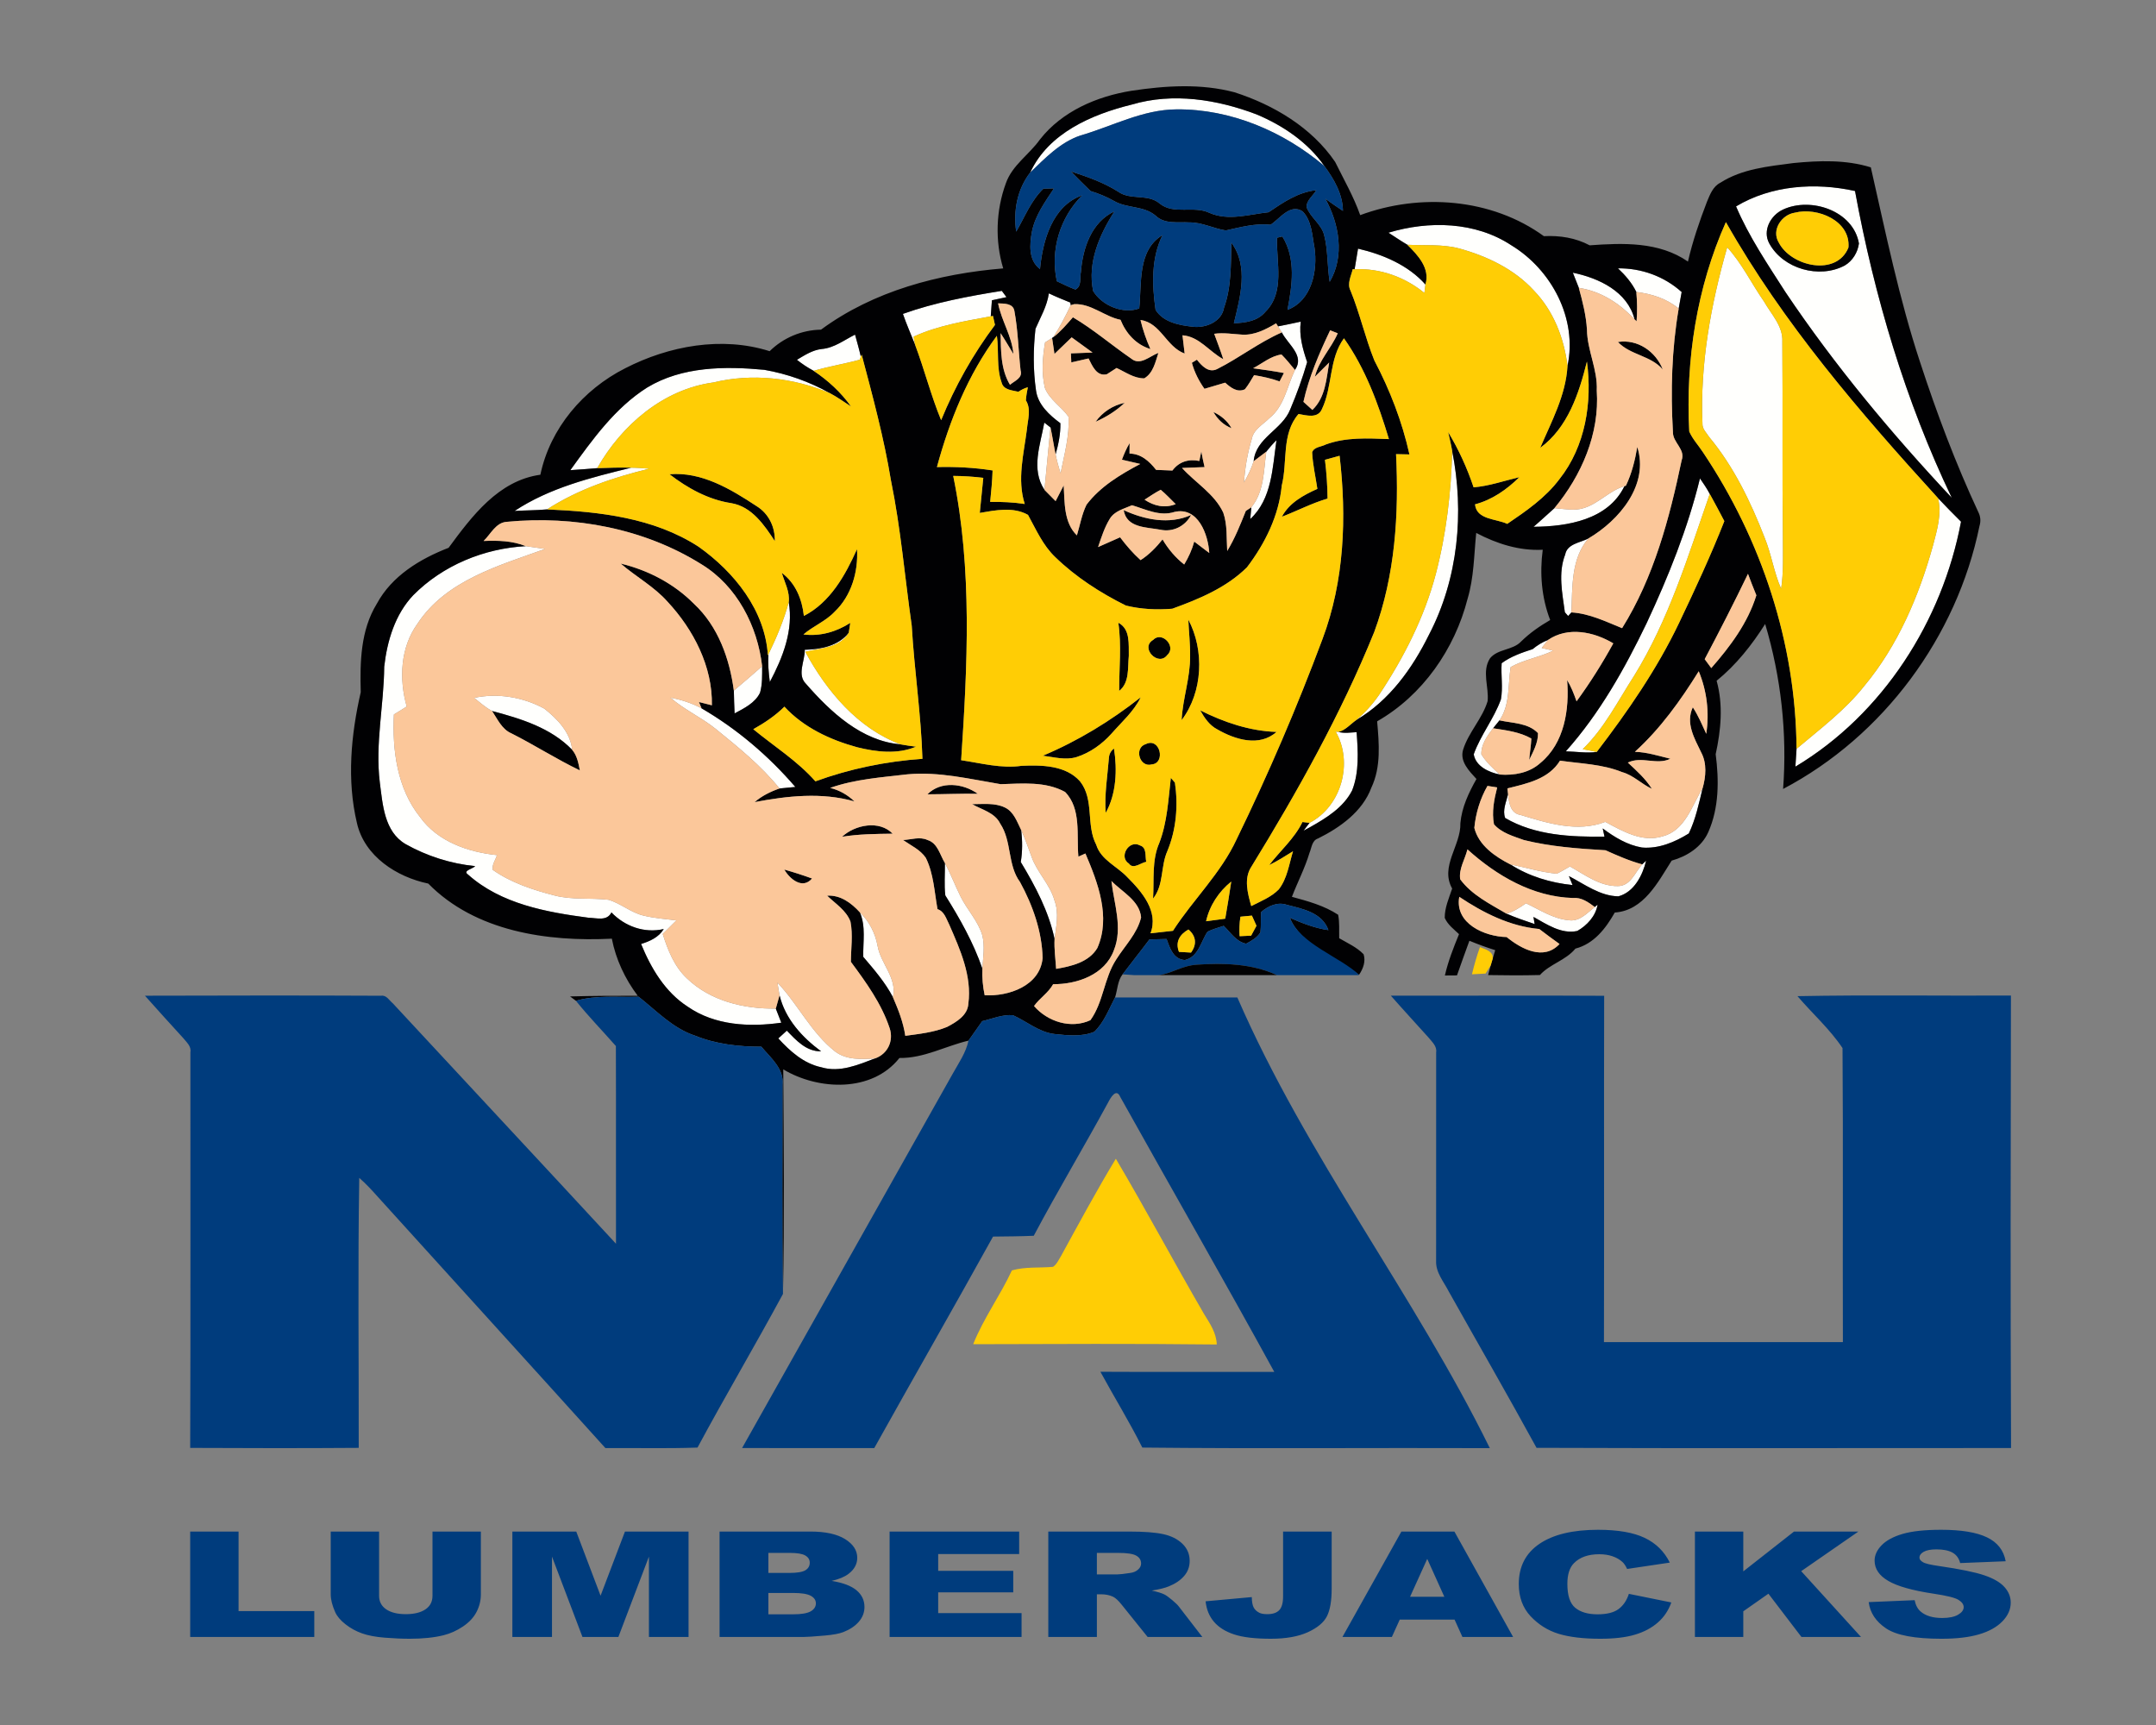 <?xml version="1.0" encoding="UTF-8"?>
<!DOCTYPE svg PUBLIC "-//W3C//DTD SVG 1.1//EN" "http://www.w3.org/Graphics/SVG/1.1/DTD/svg11.dtd">
<!-- Creator: CorelDRAW -->
<svg xmlns="http://www.w3.org/2000/svg" xml:space="preserve" width="2000px" height="1600px" version="1.1" style="shape-rendering:geometricPrecision; text-rendering:geometricPrecision; image-rendering:optimizeQuality; fill-rule:evenodd; clip-rule:evenodd"
viewBox="0 0 2000 1600"
 xmlns:xlink="http://www.w3.org/1999/xlink">
 <rect x="0" y="0" width="2000" height="1600" fill="#808080" stroke="none"/>
 <defs>
  <style type="text/css">
   <![CDATA[
    .fil2 {fill:#003C7D}
    .fil1 {fill:#010103}
    .fil4 {fill:#FBC79A}
    .fil3 {fill:#FFCD05}
    .fil0 {fill:#FFFFFD}
   ]]>
  </style>
 </defs>
 <g id="Capa_x0020_1">
  <g id="Northern_x0020_Arizona_x0020_Lumberjacks.cdr">
   <path class="fil0" d="M1049.98 96.97c38.11,-11.29 79.1,-4.74 115.62,9.13 24.47,10.27 47.62,25.83 62.92,47.88 -37.92,-32.12 -86.98,-52.99 -137.06,-52.54 -31.59,0.15 -59.58,15.68 -89.21,24.24 -18.71,6.29 -32.69,20.99 -46.59,34.33 17.01,-36.67 57.28,-53.95 94.32,-63.04zm-328.77 814.45l0 0c19.13,20.2 31.33,46.52 53.53,63.91 10.53,7.99 24.54,7.2 37.01,6.37 -15.72,5.94 -32.73,13.4 -49.82,8.25 -16.33,-3.41 -29.05,-14.88 -39.96,-26.78 2.61,-2.42 5.22,-4.81 7.91,-7.2 8.72,8.98 18.07,19.44 31.79,19.17 -17.66,-13.03 -33.26,-30.11 -38.53,-51.97 -0.79,-3.9 -1.36,-7.84 -1.93,-11.75zm76.44 -65.19l0 0c5.69,13.15 2.81,27.47 3.15,41.29 10.04,11.82 20.3,23.6 27.54,37.47 4.09,-17.88 -11.33,-30.95 -14.24,-47.58 -2.16,-11.86 -7.73,-22.81 -16.45,-31.18zm599.9 1.25l0 0c6.59,-2.01 12.42,-5.68 18.03,-9.66 12.8,6.02 25.15,14.4 39.59,15.72 10.07,1.52 17.08,-6.67 24.2,-12.27l2.62 -2.16c-1.75,10.61 -9.74,19.24 -18.83,24.39 -14.81,3.19 -28.34,-6.17 -40.65,-13.03l1.1 6.63c-8.79,-2.91 -17.54,-5.98 -26.06,-9.62zm3.6 -45.68l0 0c14.32,2.8 28.41,7.23 42.99,8.6 4.17,-2.01 8.19,-4.4 12.2,-6.75 13.94,7.81 27.81,18.49 44.51,18.22 11.78,-0.04 15.84,-12.84 22.54,-20.15l3.64 -3.41c-3.3,13.6 -11.14,29.17 -25.72,33.07 -17.01,-0.23 -31.45,-11.25 -45.95,-18.79l3.41 8.34c-20.35,-2.09 -40.35,-8.07 -57.62,-19.13zm-524.63 -1.37l0 0c5.42,10.19 9.51,21.03 14.66,31.37 6.18,12.27 16.18,22.57 20.12,35.91 2.42,10.11 0.61,20.57 0,30.8 -8.3,-24.17 -20.87,-46.45 -34.4,-68 -1.17,-9.96 -0.22,-20.08 -0.38,-30.08zm70.81 -30.45l0 0c3.63,7.91 6.44,16.17 9.47,24.35 5.07,14.74 17.27,25.84 21.44,41.03 4.32,11.55 1.55,23.86 0.03,35.64 -5.45,-25.72 -17.88,-49.13 -31.36,-71.44 1.63,-9.77 1.55,-19.74 0.42,-29.58zm595.08 5.72l0 0c20.83,-5.46 26.97,-28.3 37.01,-44.63 -3.41,14.25 -6.44,28.71 -12.8,42.01 -12.96,8.03 -28.04,14.4 -43.53,13.03 -13.56,-2.31 -25.46,-9.62 -36.33,-17.69 0.42,1.9 1.21,5.68 1.63,7.58 -31.25,0.42 -64.55,-1.14 -92.13,-17.28 -2.73,-7.23 1.06,-14.96 2.69,-22.04 0.83,7.73 2.05,17.69 11.52,19.2 25.07,7.62 52.92,16.44 78.64,6.44 16.21,8.6 34.28,19.36 53.3,13.38zm-303.32 -97.06l0 0 2.5 0.23c5.53,1.55 11.17,0.49 16.86,0.26 1.32,17.96 2.53,37.05 -4.17,54.06 -8.07,15.76 -23.75,25.46 -38.72,33.87 -1.59,0.83 -4.77,2.58 -6.36,3.45 1.36,-1.82 4.17,-5.46 5.57,-7.28 29.74,-15.45 40.68,-55.91 24.32,-84.59zm-617.24 -31.63l0 0c10,2.01 19.84,5.11 28.9,9.96 32.92,19.13 62.24,44.14 87.05,72.96 -4.89,0.5 -9.81,0.95 -14.7,1.41 -17.04,-21.14 -38.22,-38.23 -59.17,-55.24 -13.29,-10.75 -29.21,-17.76 -42.08,-29.09zm-182.03 0.3l0 0c21.9,-4.77 45.5,-0.68 65.05,9.93 12.16,9.55 24.32,22.09 25.91,38.26 -19.78,-20.49 -47.62,-28.9 -74.33,-36.03 -6.06,-3.21 -11.25,-7.91 -16.63,-12.16zm240.93 -6.74l0 0c0.11,7.05 0.38,14.09 0.68,21.14 8.87,-4.77 19.02,-9.66 23.6,-19.17 2.28,-7.99 1.94,-16.36 1.97,-24.55 -8.75,7.54 -17.38,15.19 -26.25,22.58zm740.93 -38.45l0 0c4.32,-3.52 9.05,-6.55 14.32,-8.52 -1.44,1.85 -4.4,5.57 -5.87,7.42 2.65,0.65 7.95,1.86 10.64,2.47 -12.73,6.28 -27.12,8.29 -39.43,15.26 -2.66,16.59 -0.34,34.74 -10.34,49.4 -1.48,1.82 -4.48,5.53 -5.95,7.35 -5.38,7.04 -11.14,14.89 -10.88,24.17 4.48,7.23 10.8,13.1 17.13,18.75 -10.15,-2.05 -22.32,-7.54 -24.21,-18.79 6.4,-17.96 18.83,-33.03 25.23,-50.99 2.01,-11.02 -0.11,-22.35 0.68,-33.49 8.56,-6.32 18.68,-9.77 28.68,-13.03zm-675.16 0.57l0 0c14.92,-0.38 31.02,-3.37 40.83,-15.8 -8.22,14.13 -26.25,14.28 -40.34,17.66 19.73,36.4 48.6,70.99 88.41,85.87 -36.25,-3.1 -64.93,-30 -87.77,-56.14 -8.6,-8.52 -0.87,-21.21 -1.13,-31.59zm-33.61 4.02l0 0c7.54,-15.54 14.25,-31.48 18.76,-48.19 4.54,26.1 -5.57,51.48 -17.54,74.06 -1.1,-8.56 -1.94,-17.24 -1.22,-25.87zm-225.13 -100.13l0 0c-38.71,2.09 -76.97,17.77 -104.4,45.46 -16.93,17.81 -24.28,42.5 -26.97,66.37 -0.3,35.8 -8.49,71.41 -4.09,107.28 2.69,20.42 4.01,45.57 23.9,57.24 19.7,11.1 42.05,18.22 64.51,20.42 -1.85,2.57 -12.04,4.13 -6.51,7.88 30.49,27.24 72.69,34.89 111.98,40.04 7.35,0.15 16.85,3.41 20.98,-4.96 12.54,12.99 30.57,19.54 48.53,15.41 -4.66,7.69 -12.81,11.29 -21.02,13.87 9.24,22.54 22.27,44.59 43.22,58.11 25.11,17.5 57.46,19.13 86.86,14.89 -1.7,-4.4 -3.37,-8.75 -5.11,-13.07 -29.51,0.38 -60.73,-7.05 -82.47,-28.07 -11.71,-10.95 -17.69,-26.22 -22.43,-41.18 4.21,-4.2 8.45,-8.37 12.69,-12.58 -10.23,-1.21 -20.57,-2.04 -30.61,-4.47 -11.7,-2.8 -20.98,-11.32 -32.46,-14.66 -16.63,-1.93 -33.68,0.31 -50.04,-3.98 -20,-5.15 -40.2,-11.78 -57.24,-23.75 -0.84,-4.92 2.5,-9.24 3.98,-13.67 -26.82,-2.77 -55.05,-12.54 -71.41,-35.27 -21.33,-26.67 -25.84,-62.09 -24.28,-95.16 3.97,-2.46 7.91,-4.96 11.89,-7.38 -7.2,-25.58 -5.98,-54.63 9.96,-76.79 26.41,-40.27 75.62,-53.94 118.42,-69.4 -5.94,-0.87 -11.89,-1.74 -17.88,-2.58zm964.17 7.73l0 0c1.85,-9.96 13.98,-10.91 21.51,-14.85 -16.21,18.72 -14.77,45.35 -15.76,68.57l-3.03 3.33 -3.03 -3.45c-2.35,-17.72 -6.44,-36.29 0.31,-53.6zm345.93 -52.16l0 0c6.94,7.35 14.06,14.62 21.25,21.74 -17.35,92.17 -72.5,178.61 -153.64,227.22 0.26,-4.13 0.79,-12.39 1.06,-16.52 21.74,-18.37 44.77,-35.57 62.62,-58.07 31.47,-37.69 50.98,-83.83 64.02,-130.77 3.71,-14.13 8.21,-28.94 4.69,-43.6zm-328.62 9.09l0 0c13.83,-4.24 23.71,-16.18 37.65,-20.3 -15.11,31.32 -53.07,37.46 -84.32,37.69 6.59,-5.61 12.88,-11.59 19.39,-17.31 8.98,0.68 18.38,2.8 27.28,-0.08zm107.7 -27.5l0 0c-11.33,46.4 -29.25,90.95 -49.44,134.18 -20.34,42.27 -43.6,83.83 -75.01,118.98 9.55,0.19 19.14,1.86 28.68,0.57 -4.32,-0.95 -8.64,-1.78 -12.99,-2.58 20.04,-19.39 32.61,-44.66 47.54,-67.84 32.35,-52.13 50.23,-111.37 70.31,-168.92 -2.65,-5.03 -5.87,-9.73 -9.09,-14.39zm-991.37 -9.93l0 0c5.61,0.04 11.22,0.53 16.82,0.91 -33.26,8.03 -66.1,19.13 -95,37.77 -9.97,0.91 -20.04,0.83 -30.05,1.44 32.43,-21.48 70.96,-30.99 108.23,-40.12zm761.5 -15.57l0 0c11.44,57.05 5.61,118.61 -21.55,170.58 -15.46,31.3 -36.71,60.96 -67.28,78.95 7.95,-6.78 15.07,-14.62 21.02,-23.26 22.92,-34.47 42.01,-71.9 52.62,-112.05 9.74,-37.24 14.28,-75.77 15.19,-114.22zm-172.44 0.72l0 0c2.92,-3.75 6.06,-7.31 9.47,-10.64 -3.71,25.3 -4.09,54.47 -24.32,73.11 0.27,-2.73 0.72,-8.18 0.99,-10.91 11.93,-14.51 11.4,-33.94 13.86,-51.56zm-205.92 -26.97l0 0c1.4,1.1 4.28,3.33 5.72,4.47 -1.93,19.28 -3.75,38.57 -5.57,57.89 -12.73,-19.1 -3.79,-41.9 -0.15,-62.36zm-368.33 -32.58l0 0c-29.96,18.91 -50.87,48.42 -71.33,76.68 8.34,-0.53 16.63,-1.14 24.93,-1.86 22.58,-39.89 61.33,-73.26 107.89,-79.51 35.83,-8.68 74.24,-4.4 107.96,9.96 -18.9,-10.61 -39.55,-17.92 -60.91,-21.67 -36.6,-3.41 -76.07,-3.18 -108.54,16.4zm161.8 -35.68l0 0c11.55,-0.95 20.91,-8.33 30.98,-13.34 1.86,6.82 3.83,13.6 5.38,20.54l-1.06 2.72c-14.16,3.87 -28.67,6.18 -42.73,10.31 -5.49,-2.92 -10.68,-6.37 -15.53,-10.23 7.2,-4.24 14.4,-9.05 22.96,-10zm423.32 -20.99l0 0c0.88,1.4 2.66,4.21 3.53,5.57 5.57,11.1 21.59,21.63 12.19,34.81 -7.27,15.16 -9.88,33.72 -23.71,44.74 -6.02,5.99 -14.85,10.53 -16.44,19.66 -3.9,13.03 -6.21,26.48 -7.12,40.04 3.56,-6.32 6.82,-12.84 8.98,-19.77 1.97,-21.89 26.51,-29.09 33.94,-48.11 6.06,-14.28 11.36,-28.9 15.68,-43.79 -4.13,-12.16 -7.65,-24.55 -5.95,-37.54 -7,1.51 -14.05,3.03 -21.1,4.39zm-224.97 2.24l0 0c-2.12,18.98 -2.24,38.26 0.49,57.16 1.78,13.3 12.46,22.88 22.61,30.42 0.23,9.85 -1.78,19.47 -4.43,28.94 1.14,5.95 2.84,11.75 4.59,17.54 3.44,-17.27 8.41,-34.74 7.42,-52.47 -6.63,-9.43 -17.54,-15.75 -21.93,-26.7 -3.3,-13.83 -2.2,-28.38 0.15,-42.24 1.63,-1.06 4.89,-3.11 6.51,-4.13l1.14 -0.76c6.14,-9.5 11.33,-19.54 16.21,-29.7l-0.49 -2.42c-6.67,-2.73 -13.37,-5.38 -19.85,-8.52 -1.7,11.93 -7.76,22.12 -12.42,32.88zm-122.97 -13.83l0 0c29.59,-10.57 60.8,-16.4 91.75,-21.36 1.06,1.47 3.22,4.39 4.32,5.83 -4.55,0.98 -9.05,1.97 -13.52,2.92 -0.42,4.96 -0.76,9.92 -1.07,14.88 -24.28,4.47 -48.94,8.49 -71.59,18.83 0.34,1.86 1.06,5.65 1.4,7.5 -3.79,-9.54 -7.96,-18.9 -11.29,-28.6zm621.45 -38.22l0 0c24.02,4.96 50.76,17.39 57.28,43.34 -13.87,-14.89 -31.25,-26.18 -51.71,-29.25 -1.89,-4.66 -3.75,-9.39 -5.57,-14.09zm41.86 -4.02l0 0c6.82,6.37 12.92,13.49 17.05,21.9 14.2,1.78 28.14,6.1 39.28,15.42 0.91,-5.12 1.86,-10.23 2.76,-15.35 -16.13,-14.54 -37.38,-22.27 -59.09,-21.97zm101.33 -19.54l0 0c13.68,15 22.54,33.63 34.13,50.27 6.67,11.81 17.77,22.8 17.01,37.31 0.53,60.65 -0.19,121.3 0.53,181.94 0,15.76 0.69,31.6 -1.62,47.28 -6.79,-15.46 -9.1,-32.39 -15.54,-48 -12.84,-32.95 -28.48,-65.42 -51.21,-92.8 -2.5,-3.91 -6.52,-7.51 -6.25,-12.51 -2.31,-55.3 7.8,-110.5 22.95,-163.49zm-342.45 1.25l0 0c23.11,5.41 46.41,15.19 62.51,33.26 -0.27,1.97 -0.72,5.87 -0.95,7.84 -18.22,-14.81 -41.18,-23.11 -64.74,-21.97 0.99,-6.4 2.08,-12.77 3.18,-19.13zm28.22 -14.78l0 0c5.84,3.75 11.52,7.65 17.51,11.18 15.94,0.87 32.23,-0.72 47.88,3.37 25.8,7.08 51.14,19.05 69.47,39.05 18.26,18.87 28.11,44.25 31.22,70.05 9.43,-43.79 -14.74,-89.29 -52.09,-111.98 -33.41,-22.05 -76.56,-22.96 -113.99,-11.67zm322.45 -24.39l0 0c12.01,28.22 29.32,53.71 45.8,79.47 45.69,68 98.31,131.15 154.33,190.85 -43.11,-90.04 -71.78,-186.6 -89.78,-284.6 -36.82,-8.15 -77.58,-5.38 -110.35,14.28zm43.61 2.91l0 0c-11.56,5.31 -19.4,19.59 -12.73,31.56 12.91,23.52 46.29,32.92 69.89,20.38 7.27,-4.24 12.08,-12.12 13.22,-20.46 -5.19,-30.38 -44.62,-43.45 -70.38,-31.48z"/>
   <path class="fil1" d="M1260.7 904.17c-21.93,-16.41 -54.97,-29.07 -64.15,-52.9 11.48,5.07 23.26,9.66 35.76,11.44 -5.8,-16.25 -23.79,-19.7 -38.57,-23.45 -8.52,-2.99 -17.42,1.1 -23.82,6.67 -0.57,6.25 0.03,12.58 -0.68,18.82 -3,4.97 -8.34,7.96 -13.3,10.57 -9.17,-1.81 -14.47,-10.49 -20.76,-16.55 -5.04,1.63 -10.19,3.03 -15,5.38 -6.33,9.28 -8.34,23.37 -21.06,26.33 -10.72,-0.69 -13.91,-11.14 -16.94,-19.51 -5.34,0.11 -10.64,0.22 -15.94,0.38 -8.15,10.94 -16.71,21.51 -24.89,32.39 -4.62,5.79 -4.74,14.5 -6.97,21.4 -5.76,10.95 -10.19,23.14 -19.29,31.9 -11.55,4.8 -24.77,3.33 -36.93,2.04 -14.43,-1.7 -25.64,-11.67 -38.45,-17.43 -9.77,-0.83 -19.2,3.3 -28.56,5.5 -4.21,6.06 -8.45,12.08 -12.73,18.07 -21.37,5.04 -41.37,16.44 -64.06,16.1 -25.45,32.16 -75.08,30.11 -107.77,10.57 0.42,69.4 1.1,138.91 -0.27,208.27 -0.91,-64.59 -0.37,-129.18 -0.37,-193.77 1.59,-15.07 -10.99,-25.15 -19.67,-35.53 -20.83,0 -41.89,-2.31 -61.36,-10.19 -20.73,-6.74 -35.8,-23.03 -52.47,-36.14 -19.43,0.65 -39.24,-1.78 -58.19,3.75 -1.82,-1.4 -3.63,-2.73 -5.45,-4.05 20.91,-0.57 41.86,-0.65 62.77,-0.61 -11.78,-15.68 -20.27,-33.67 -24.02,-52.96 -59.7,3 -126.49,-6.55 -170.28,-51.1 -29.28,-6.1 -59.21,-25.3 -66.18,-56.18 -9.47,-39.89 -5.53,-81.74 3.53,-121.33 -0.76,-27.96 -0.19,-57.47 14.92,-82.05 13.94,-25.84 40.04,-41.6 66.6,-51.9 21.55,-29.28 46.25,-62.39 85.12,-67.77 9.01,-43.07 39.81,-79.1 78.64,-98.72 40.61,-20.87 89.74,-29.93 134.03,-15.87 12.72,-12.5 29.77,-19.66 47.65,-19.97 48.76,-35.95 109.4,-51.89 169.03,-56.82 -7.73,-25.49 -6.74,-53.79 2.42,-78.83 5.88,-16.97 21.75,-26.71 31.71,-40.84 20.57,-26.14 52.73,-39.89 84.85,-45.08 31.56,-4.77 64.44,-6.89 95.62,1.41 36.29,11.7 71.52,32.57 93.34,64.62 8.03,16.29 17.16,32.13 23.22,49.32 55.46,-20.57 121.83,-15.75 170.39,19.51 14.74,-0.76 29.36,1.52 42.47,8.49 30.98,-2.24 64.36,-3.49 91.18,15.07 4.32,-18.86 10.64,-37.27 17.58,-55.34 2.8,-6.67 5.53,-14.28 12.46,-17.77 20.19,-12.95 44.55,-15.19 67.73,-18.26 23.94,-2.34 48.6,-3.25 71.86,3.98 13.79,60.61 26.22,121.75 45.76,180.89 15.42,47.23 32.96,93.79 53.95,138.83 2.08,4.13 2.46,8.41 1.1,12.92 -20.99,102.81 -89.18,194.98 -182.18,243.92 3.87,-51.52 -1.85,-103.53 -16.63,-153 -12.38,19.54 -26.97,37.99 -45.04,52.65 6.25,22.39 4.02,45.73 -0.87,68.11 3.14,24.1 3.18,49.74 -6.89,72.36 -6.14,13.82 -19.82,22.42 -33.95,26.36 -12.72,19.97 -25.98,46.33 -52.76,48.15 -8.34,14.74 -19.33,29.02 -36.49,33.45 -9.05,10.99 -23.9,14.36 -32.95,24.51 -15.99,0.42 -32.01,0.34 -48.04,0.04 0.61,-2.24 1.79,-6.75 2.39,-8.98 0.45,-1.56 1.4,-4.7 1.86,-6.29 0.79,-2.61 1.55,-5.23 2.31,-7.84 -8.15,-2.5 -16.1,-5.49 -23.94,-8.71 -4.02,10.64 -7.66,21.44 -11.52,32.12 -3.75,0 -7.5,0.04 -11.21,0.08 2.99,-13.23 7.99,-25.8 13.1,-38.34 -4.88,-4.62 -10.53,-8.79 -13.25,-15.08 -0.08,-9.51 3.94,-18.37 6.89,-27.2 -11.55,-20.64 8.22,-39.88 7.62,-60.61 1.28,-14.73 7.76,-28.33 14.92,-41.02 -6.71,-7.35 -15.68,-16.21 -12.39,-27.16 5.04,-16.18 17.81,-28.76 22.73,-45.01 1.4,-13.18 -5.64,-27.65 2.28,-39.85 7.42,-8.9 21.09,-7.23 28.86,-15.57 7.99,-7.84 17.2,-14.24 26.9,-19.85 -8,-20.79 -9.82,-43.22 -6.9,-65.19 -21.74,1.13 -42.69,-5.57 -61.71,-15.61 -2.08,20.42 -2.04,41.33 -8.03,61.18 -11.93,46.63 -41.71,89.51 -83.87,113.57 1.78,20.61 3.75,42.16 -5.34,61.48 -8.26,22.24 -28.94,36.97 -49.44,47.16 -5.79,1.86 -5.94,8.64 -7.99,13.41 -4.2,14.06 -11.06,27.09 -16.29,40.73 14.78,4.01 29.97,8.14 42.88,16.63 1.44,7.16 0.8,14.5 0.99,21.78 7.73,4.54 16.29,8.29 22.62,14.85 2,6.25 -0.04,12.95 -4.23,19.07zm-533.16 -97.64l0 0c5.03,8.79 16.93,18.75 25.76,8.3 -8.49,-3.07 -17.09,-5.84 -25.76,-8.3zm319.68 -5.53l0 0c4.01,5.8 11.06,-0.83 16.1,-1.63 -1.25,-5.26 0.79,-13.29 -5.87,-15.23 -10.16,-5.64 -20.01,10.76 -10.23,16.86zm-266.12 -24.85l0 0c15.53,-2.58 31.25,-2.65 46.97,-2.88 -12.31,-12.8 -34.92,-8.33 -46.97,2.88zm79.21 -39.4l0 0c15.57,-0.03 31.14,-0.75 46.71,-0.49 -13.49,-9.7 -34.17,-12.16 -46.71,0.49zm225.81 -15.26l0 0c-2.35,20.23 -3.29,40.91 -10.64,60.19 -7.2,16.33 -4.78,34.47 -5.84,51.78 10.16,-12.65 6.86,-29.85 13.26,-44.05 8.3,-20.04 10.12,-42.13 7.01,-63.49 -0.95,-1.1 -2.84,-3.33 -3.79,-4.43zm-57.43 -18.64l0 0c-1.32,17.01 -4.28,34.02 -2.99,51.14 9.89,-17.69 10.8,-39.93 7.69,-59.7 -2.92,2.19 -4.47,5.07 -4.7,8.56zm34.33 -12.73l0 0c-11.41,3.33 -5.95,22.12 5.41,18.9 13.15,-1.06 7.73,-25.3 -5.41,-18.9zm327.98 -21.97l0 0c-1.48,1.82 -4.48,5.53 -5.95,7.35 12.08,1.85 24.66,3.37 35.49,9.51 -0.3,6.66 -1.44,13.22 -2,19.88 3.78,-7.87 8.33,-15.91 8.18,-24.88 -9.09,-9.59 -23.68,-9.17 -35.72,-11.86zm-934.55 -8.68l0 0c5.12,7.58 9.06,16.98 18.04,20.8 21.47,10.8 41.7,23.9 63.41,34.28 -1.29,-6.7 -2.58,-13.71 -7.12,-19.05 -19.78,-20.49 -47.62,-28.9 -74.33,-36.03zm656.91 -0.6l0 0c3.94,7.01 8.64,14.02 16.06,17.77 16.33,9.39 38.91,16.44 54.74,2.23 -24.89,-0.8 -48.75,-8.94 -70.8,-20zm-146 42.09l0 0c10.35,1.25 20.99,4.39 31.33,1.25 12.54,-4.02 23.6,-11.98 32.35,-21.71 9.51,-10.84 20.72,-20.57 27.16,-33.75 -27.8,21.89 -58.18,40.49 -90.84,54.21zm102.47 -107.51l0 0c-12.69,7.35 4.63,25.26 12.96,14.13 8.86,-7.84 -4.92,-22.5 -12.96,-14.13zm-32.42 -15.84l0 0c3.1,21.03 0.68,42.13 0.79,63.23 9.78,-7.73 7.81,-21.44 8.94,-32.47 -0.26,-10.68 1.63,-24.85 -9.73,-30.76zm64.93 -2.88l0 0c0.45,11.22 1.81,22.35 1.66,33.57 0.23,20.23 -6.89,39.54 -7.88,59.66 19.7,-25.99 21.37,-64.78 6.22,-93.23zm-59.97 -101.56l0 0c2.69,16.63 21.21,15.72 34.02,18.15 11.63,2.5 23.07,-3.18 28.52,-13.64 -20.38,9.09 -42.99,4.43 -62.54,-4.51zm-421.32 -33.3l0 0c16.82,12.96 36.06,23.6 57.32,26.83 19.05,3.21 30.57,20.22 40.38,35.19 0.34,-13.11 -5.68,-25.57 -17.01,-32.51 -23.91,-15.75 -50.95,-32.04 -80.69,-29.51zm504.55 -57.73l0 0c3.82,6.75 9.47,12.2 16.82,15.04 -3.79,-6.85 -9.82,-11.78 -16.82,-15.04zm-109.29 9.06l0 0c9.85,-4.36 19.16,-10.12 27.01,-17.58 -10.95,2.31 -20.5,8.52 -27.01,17.58zm484.54 -73.99l0 0c11.56,12.24 30.35,12.43 41.63,25.5 -6.55,-16.71 -23.33,-28.38 -41.63,-25.5zm-371.77 25.08l0 0c-7.92,3.98 -14.36,-3.07 -18.79,-8.67 -1.17,0.72 -3.48,2.16 -4.66,2.88 2.35,8.71 6.44,16.78 11.67,24.13 6.36,-1.94 12.77,-3.83 19.21,-5.69 5.03,4.47 11.13,9.47 18.29,6.14 3.3,-4.05 5.8,-8.64 8.53,-13.11 8.03,1.29 15.98,3.07 23.67,5.8 0.99,-1.93 3.03,-5.83 4.02,-7.8 -9.47,-1.78 -19.02,-3.11 -28.57,-4.4 8.57,-4.51 16.48,-11.4 26.3,-12.77 4.5,4.48 8.4,9.48 12.49,14.32 9.4,-13.18 -6.62,-23.71 -12.19,-34.81 -21.14,9.24 -39.44,23.68 -59.97,33.98zm-133.8 -48l0 0c-5.72,6.48 -11.29,13.19 -18.18,18.45l-1.14 0.76c0.69,4.93 1.44,9.85 2.2,14.78 5.34,-5.08 10.65,-10.23 15.95,-15.38 6.48,4.65 12.95,9.35 19.39,14.09 -6.7,0.26 -13.41,0.49 -20.07,0.76 0.07,2.08 0.26,6.32 0.34,8.4 5.34,-1.21 10.64,-2.46 16.02,-3.67 3.37,6.67 7.43,16.97 17.01,14.62 2.27,-1.44 6.74,-4.35 8.98,-5.79 8.26,3.78 16.17,9.73 25.68,9.62 8.37,-4.96 10.31,-15.12 13.11,-23.6 -7.8,2.76 -16.97,12.23 -25.16,5.3 -18.22,-12.5 -35.04,-27.08 -54.13,-38.34zm658.77 -99.93l0 0c-11.56,5.31 -19.4,19.59 -12.73,31.56 12.91,23.52 46.29,32.92 69.89,20.38 7.27,-4.24 12.08,-12.12 13.22,-20.46 -5.19,-30.38 -44.62,-43.45 -70.38,-31.48zm10.91 2.92l0 0c-12.28,1.82 -21.94,16.14 -14.93,27.62 11.37,22.35 53.75,31.89 64.66,4.69 2.09,-24.92 -28.86,-37.65 -49.73,-32.31zm-614.98 -100.31l0 0c-37.04,9.09 -77.31,26.37 -94.32,63.04 -12.08,15.6 -15.76,35.57 -12.99,54.85 7.95,-13.6 13.67,-28.75 25.26,-39.89 2.47,-0.04 7.35,-0.19 9.78,-0.23 -8.26,12.54 -17.5,25.12 -20.46,40.19 -2.16,11.86 -3.33,26.52 7.5,34.63 2.5,-26.33 11.4,-58.64 39.17,-68.42 -20.76,20.76 -29.81,50.92 -23.56,79.71 5.68,2.68 11.33,5.49 17.23,7.72 6.14,-3.14 3.87,-10.68 5.08,-16.21 1.74,-21.97 9.7,-46.4 31.18,-56.33 -13.98,21.74 -25.23,47.5 -19.82,73.87 8.26,13.79 28.26,21.7 42.77,16.18 2.46,-23.11 -1.85,-53.95 21.63,-68.04 -10.68,21.36 -9.77,46.41 -6.47,69.4 7.34,11.7 22.42,14.32 35.11,15.68 11.67,1.18 26.22,-4.77 28.34,-17.58 7.01,-19.43 6.32,-40.19 6.85,-60.49 16.29,21.93 8.19,50.61 2.31,74.78 10.5,-0.38 22.16,-1.94 29.25,-10.61 18.37,-18.11 10,-45.91 10.8,-68.72 1.21,-0.26 3.71,-0.87 4.96,-1.17 12.77,20.79 9.09,45.42 4.73,68.07 22.62,-8.56 28.19,-36.44 25.04,-57.84 -2.23,-11.41 -2.46,-24.66 -10.95,-33.46 -11.62,-7.61 -20.98,6.64 -29.77,12.36 -14.21,-1.52 -27.88,2.31 -41.56,5.3 -11.44,-1.78 -22.04,-7.62 -33.82,-7.46 -10.65,-0.69 -22.7,1.93 -31.18,-6.18 -10.99,-9.47 -26.67,-6.67 -38.68,-13.71 -6.89,-3.87 -14.17,-6.93 -21.71,-9.17 -6.21,-5.95 -12.27,-12.08 -18.29,-18.22 15.23,4.89 30.42,10.23 43.98,18.83 11.48,8.18 27.61,1.51 38.6,11.1 13.11,10.41 31.1,1.59 45.72,8.37 17.62,7.88 36.94,1.51 55.08,-0.46 13.56,-9.13 27.47,-18.75 44.25,-20.45 -2.88,5.19 -9.32,9.47 -8.94,15.83 3.64,9.7 13.71,15.61 16.29,25.91 3.6,14.1 2.73,28.95 5.11,43.26 14.06,-23.82 8.83,-53.9 -4.05,-77.08 5.38,3.86 10.8,7.65 16.33,11.28 -0.19,-15.57 -8.26,-29.47 -17.24,-41.63 -15.3,-22.05 -38.45,-37.61 -62.92,-47.88 -36.52,-13.87 -77.51,-20.42 -115.62,-9.13zm560.46 94.48l0 0c12.01,28.22 29.32,53.71 45.8,79.47 45.69,68 98.31,131.15 154.33,190.85 -43.11,-90.04 -71.78,-186.6 -89.78,-284.6 -36.82,-8.15 -77.58,-5.38 -110.35,14.28zm-43.41 208.8l0 0c3.11,7.08 8.53,12.8 12.73,19.24 54.28,80.96 86.18,177.33 86.79,275.1 -0.27,4.13 -0.8,12.39 -1.06,16.52 81.14,-48.61 136.29,-135.05 153.64,-227.22 -7.19,-7.12 -14.31,-14.39 -21.25,-21.74 -72.54,-79.59 -143.57,-162.06 -196.87,-256.12 -27.08,60.57 -37.46,128.19 -33.98,194.22zm-279.04 -184.41l0 0c5.84,3.75 11.52,7.65 17.51,11.18 9.73,9.58 21.4,21.89 16.78,36.86 -16.1,-18.07 -39.4,-27.85 -62.51,-33.26 -1.1,6.36 -2.19,12.73 -3.18,19.13l-1.74 -0.08c-1.48,6.52 -5.46,13.41 -2.01,19.96 8.64,21.14 13.56,43.61 22.09,64.74 14.5,27.54 25.79,56.75 32.54,87.13 -3.11,-0.04 -9.32,-0.19 -12.43,-0.26 2.77,55.53 -0.8,112.47 -20.27,165.05 -30.83,75.99 -71.02,147.74 -113.87,217.51 -7.35,11.06 -3.48,24.82 -0.19,36.6 8.83,-4.51 18.49,-8.26 25.53,-15.46 7.88,-10.11 9.55,-23.41 13.19,-35.34 -7.24,4.47 -14.4,9.09 -22.05,12.76 10.23,-13.37 23.34,-24.54 30.84,-39.92 1.63,0.19 4.88,0.6 6.55,0.79 -1.4,1.82 -4.21,5.46 -5.57,7.28 1.59,-0.87 4.77,-2.62 6.36,-3.45 14.97,-8.41 30.65,-18.11 38.72,-33.87 6.7,-17.01 5.49,-36.1 4.17,-54.06 -5.69,0.23 -11.33,1.29 -16.86,-0.26 6.51,-1.52 11.29,-7.39 16.67,-11.1 30.57,-17.99 51.82,-47.65 67.28,-78.95 27.16,-51.97 32.99,-113.53 21.55,-170.58 -0.98,-5.87 -2.46,-11.63 -3.71,-17.46 9.77,16.14 17.61,33.34 23.6,51.22 14.54,-1.18 28.33,-6.14 42.46,-9.4 -11.59,11.4 -25.23,21.03 -41.14,25.19 1.41,14.44 19.59,13.19 29.89,18.11 17.58,-11.93 35.54,-24.28 48.42,-41.52 24.13,-30.38 30.57,-71.33 25.49,-109.02 -7.39,29.58 -17.62,61.18 -43.34,80.04 10.46,-24.51 23.72,-48.64 25.31,-75.91 9.43,-43.79 -14.74,-89.29 -52.09,-111.98 -33.41,-22.05 -76.56,-22.96 -113.99,-11.67zm212.9 33.07l0 0c6.82,6.37 12.92,13.49 17.05,21.9 0.79,9.05 0.98,18.14 0.22,27.2l-1.85 -1.74c-6.52,-25.95 -33.26,-38.38 -57.28,-43.34 1.82,4.7 3.68,9.43 5.57,14.09 3.48,12.69 6.74,25.49 7.54,38.64 0.19,19.32 10.04,37.09 9.09,56.6 2.76,40 -14.13,78.75 -39.25,109.06 -6.51,5.72 -12.8,11.7 -19.39,17.31 31.25,-0.23 69.21,-6.37 84.32,-37.69l1.37 -0.5c5.45,-11.36 8.44,-23.56 10.53,-35.91 11.21,35.19 -16.75,68.11 -45.35,84.93 -7.53,3.94 -19.66,4.89 -21.51,14.85 -6.75,17.31 -2.66,35.88 -0.31,53.6l3.03 3.45 3.03 -3.33c16.71,0.98 31.79,8.45 47.02,14.62 29.43,-47.12 43.94,-101.79 55.23,-155.66 3.86,-10.3 -8.37,-16.47 -8.07,-26.32 -2.2,-38.11 -1.14,-76.79 5.34,-114.44 0.91,-5.12 1.86,-10.23 2.76,-15.35 -16.13,-14.54 -37.38,-22.27 -59.09,-21.97zm-663.31 42.24l0 0c3.33,9.7 7.5,19.06 11.29,28.6 8.71,23.11 14.74,47.16 24.17,69.97 12.84,-31.4 29.55,-61.18 49.93,-88.34 -0.46,-2.08 -1.4,-6.25 -1.86,-8.34l-2.05 0.38c0.31,-4.96 0.65,-9.92 1.07,-14.88 4.47,-0.95 8.97,-1.94 13.52,-2.92 -1.1,-1.44 -3.26,-4.36 -4.32,-5.83 -30.95,4.96 -62.16,10.79 -91.75,21.36zm122.97 13.83l0 0c-2.12,18.98 -2.24,38.26 0.49,57.16 1.78,13.3 12.46,22.88 22.61,30.42 0.23,9.85 -1.78,19.47 -4.43,28.94 -1.74,-8.33 -2.95,-16.74 -4.77,-25.04 -1.44,-1.14 -4.32,-3.37 -5.72,-4.47 -3.64,20.46 -12.58,43.26 0.15,62.36 3.41,3.48 6.86,6.97 10.34,10.45 2.46,-4.89 4.96,-9.74 7.5,-14.58 0.95,15.75 0,34.43 12.24,46.36 2.91,-9.5 4.54,-19.54 8.94,-28.48 12.8,-16.9 31.44,-28 49.85,-37.77 -5.64,-1.37 -11.33,-2.69 -17.01,-3.94 1.93,-5.31 4.2,-10.5 7.12,-15.38 -0.04,2.42 -0.07,7.27 -0.07,9.7 10.72,0.11 18.37,7.12 24.66,15.11 5,0.23 10.07,0.42 15.11,0.61 6.03,-8.15 15.12,-10.99 24.97,-8.87 0.45,-2.19 1.4,-6.63 1.85,-8.86 0.95,4.89 1.82,9.73 3.03,14.55 -6.97,0.34 -13.98,0.45 -20.91,0.79 12.58,13.94 30,23.87 38.23,41.41 3.97,11.4 2.91,23.75 3.67,35.6 7.12,-11.7 12.2,-24.47 17.27,-37.16l5.12 -3.37c-0.27,2.73 -0.72,8.18 -0.99,10.91 20.23,-18.64 20.61,-47.81 24.32,-73.11 -3.41,3.33 -6.55,6.89 -9.47,10.64 -3.94,2.92 -7.84,5.88 -11.7,8.83 1.97,-21.89 26.51,-29.09 33.94,-48.11 6.06,-14.28 11.36,-28.9 15.68,-43.79 -4.13,-12.16 -7.65,-24.55 -5.95,-37.54 -7,1.51 -14.05,3.03 -21.1,4.39l-1.74 -2.84c-9.54,5.65 -19.96,11.14 -31.4,10.49 -8.68,-0.53 -17.35,-2 -26.03,-0.79 2.88,7.84 5.87,15.61 8.45,23.56 -12.99,-6.89 -22.27,-21.06 -37.88,-22.16 0.64,5.65 1.29,11.29 2.01,16.93 -17.16,-6.28 -22.2,-28.63 -40.95,-31.1 2.23,9.21 5.3,18.26 9.2,26.94 -13.37,-4.13 -22.65,-14.47 -27.73,-27.13 -15.04,-3.06 -27.16,-15.26 -42.99,-14.51l-3.15 0.91 -0.49 -2.42c-6.67,-2.73 -13.37,-5.38 -19.85,-8.52 -1.7,11.93 -7.76,22.12 -12.42,32.88zm-34.67 -23.6l0 0c3.11,16.17 12.85,30.34 14.21,47.01 -3.94,-6.48 -7.73,-13.03 -11.9,-19.36 0.35,16.25 0,33.45 8.72,47.88 4.24,-3.71 12.04,-6.21 9.81,-13.44 -2.05,-18.38 -2.35,-37.02 -5.76,-55.2 -1.29,-7.08 -9.66,-6.63 -15.08,-6.89zm308.02 25l0 0c-10.19,21.4 -19.59,43.11 -24.78,66.33 2.09,1.89 6.22,5.61 8.3,7.5 12.05,-11.4 12.99,-28.6 15.57,-43.94 -3.33,3.29 -9.96,9.89 -13.26,13.18 3.71,-15.15 15.12,-26.29 21.22,-40.31 -1.75,-0.71 -5.31,-2.08 -7.05,-2.76zm-471.7 17.35l0 0c-8.56,0.95 -15.76,5.76 -22.96,10 4.85,3.86 10.04,7.31 15.53,10.23 13.38,8.94 25.35,19.92 34.7,33.07 -6.51,-4.17 -12.76,-8.75 -19.62,-12.35 -18.9,-10.61 -39.55,-17.92 -60.91,-21.67 -36.6,-3.41 -76.07,-3.18 -108.54,16.4 -29.96,18.91 -50.87,48.42 -71.33,76.68 8.34,-0.53 16.63,-1.14 24.93,-1.86 10.53,-0.38 21.06,-0.76 31.59,-0.42 -37.27,9.13 -75.8,18.64 -108.23,40.12 10.01,-0.61 20.08,-0.53 30.05,-1.44 48.26,2.01 99.13,7.65 140.61,34.59 33.11,23.45 61.79,58.98 64.32,100.95l0.57 -1.32c-0.72,8.63 0.12,17.31 1.22,25.87 11.97,-22.58 22.08,-47.96 17.54,-74.06 1.17,-9.43 -3.83,-18.34 -6.45,-27.2 12.77,9.59 18.83,24.44 20.5,39.97 24.43,-12.54 38.49,-37.81 49.28,-61.98 1.29,21.03 -5.22,43.34 -20.76,58.11 -8.29,8.83 -19.85,13.22 -28.94,21.06 15.53,1.94 30.46,-2.42 43.45,-10.72 -0.34,2.28 -1.06,6.82 -1.4,9.13 -9.81,12.43 -25.91,15.42 -40.83,15.8 0.26,10.38 -7.47,23.07 1.13,31.59 22.84,26.14 51.52,53.04 87.77,56.14 4.74,0.91 9.55,1.52 14.32,2.16 -17.35,7.32 -36.82,4.93 -54.58,0.53 -25.05,-6.85 -49.63,-18.29 -67.51,-37.65 -8.49,8.45 -18.45,15.08 -28.87,20.91 19.17,15.76 40.92,29.4 57.62,48.34 31.86,-11.63 65.42,-18.53 99.29,-20.88 -1.25,-41.36 -7.54,-82.28 -9.93,-123.53 -6.43,-44.93 -10.15,-90.19 -19.28,-134.71 -6.48,-39.43 -16.93,-78.03 -27.16,-116.63l-0.76 1.97c-1.55,-6.94 -3.52,-13.72 -5.38,-20.54 -10.07,5.01 -19.43,12.39 -30.98,13.34zm106.94 109.48l0 0c17.27,-0.42 34.54,0.45 51.63,3.14 -0.3,9.78 -1.29,19.47 -2.24,29.17 10.73,-0.11 21.45,0.3 32.05,1.93 -7.23,-22.65 -0.91,-46.33 2.01,-69.13 0.76,-8.9 4.21,-18.83 -0.95,-26.97 0.27,-4.1 1.03,-8.15 1.82,-12.16 -3.14,0.9 -6.06,2.34 -8.75,4.2 -5.79,-1.48 -13.94,-1.51 -15.64,-8.79 -4.89,-13.79 -2.31,-28.86 -4.32,-43.14 -26.75,35.98 -43.94,78.67 -55.61,121.75zm377.56 -119.41l0 0c-14.09,19.36 -10.38,44.59 -20.34,65.5 -3.82,9.21 -14.36,5.99 -21.78,4.7 -16.06,18.56 -9.96,44.28 -15.57,66.41 -2.65,27.84 -15.49,53.75 -32.24,75.76 -18.94,18.83 -44.55,29.51 -69.32,38.45 -14.28,1.21 -29.13,0.49 -43.07,-2.96 -23.68,-11.78 -46.37,-26.36 -65.42,-44.85 -11.52,-10.91 -17.84,-25.61 -25.35,-39.24 -13.56,-7.69 -30.15,-4.32 -44.73,-1.82 1.13,-10.83 2.19,-21.71 3.25,-32.54 -9.24,-1.1 -18.56,-1.74 -27.88,-1.78 17.81,86.6 13.22,176 7.35,263.69 18.6,2.73 37.24,7.92 56.18,5.19 18.49,-0.83 40.88,-0.53 54.09,14.4 13.49,17.04 5.35,40.42 15.04,58.83 4.4,14.17 19.4,19.92 28.87,30.11 13.45,13.41 29.24,31.67 21.48,52.01 6.93,-0.75 13.9,-1.51 20.83,-2.31 18.72,-29.02 44.44,-53.3 59.06,-84.93 29.47,-60.53 56.07,-122.54 79.63,-185.65 20.34,-54.06 22.54,-113.16 15.87,-170.02 -4.55,1.25 -9.05,2.43 -13.56,3.75 1.48,11.93 2.27,23.94 2.42,35.95 -14.66,4.28 -28.18,11.44 -42.42,16.86 6.96,-12.99 20.03,-20.08 32.95,-25.87 -1.66,-11.29 -4.32,-22.47 -4.85,-33.87 1.63,-5.11 8.53,-5.08 12.69,-7.31 18.76,-6.89 38.95,-5.76 58.53,-5 -9.85,-32.69 -21.82,-65.38 -41.71,-93.46zm330.26 129.94l0 0c-11.33,46.4 -29.25,90.95 -49.44,134.18 -20.34,42.27 -43.6,83.83 -75.01,118.98 9.55,0.19 19.14,1.86 28.68,0.57 28.79,-37.62 55.88,-76.79 76.33,-119.59 14.85,-31.14 29.4,-62.43 42.05,-94.52 -4.39,-8.48 -8.94,-16.85 -13.52,-25.23 -2.65,-5.03 -5.87,-9.73 -9.09,-14.39zm-515.2 19.73l0 0c8.79,5.88 18.76,8.15 28.87,4.13 -4.62,-4.47 -8.98,-9.24 -13.9,-13.33 -5.23,2.69 -10.04,6.06 -14.97,9.2zm-32.35 17.89l0 0c-4.92,8.06 -7.76,17.16 -10.79,26.06 6.82,-3.03 13.6,-6.06 20.42,-9.06 5.72,7.58 11.93,14.82 19.01,21.18 7.92,-5.08 14.51,-11.89 20.38,-19.21 5.23,8.91 11.94,16.86 20.08,23.26 4.02,-6.66 7.27,-13.75 9.32,-21.25 4.62,3.53 9.28,7.05 13.94,10.57 -0.99,-17.24 -10.49,-43.15 -32.28,-38.07 -13.6,4.4 -26.55,-2.39 -39.36,-6.21 -7.38,3.29 -16.32,5.23 -20.72,12.73zm-580.8 20.41l0 0c13.26,-0.53 26.71,-0.26 39.17,4.81 -38.71,2.09 -76.97,17.77 -104.4,45.46 -16.93,17.81 -24.28,42.5 -26.97,66.37 -0.3,35.8 -8.49,71.41 -4.09,107.28 2.69,20.42 4.01,45.57 23.9,57.24 19.7,11.1 42.05,18.22 64.51,20.42 -1.85,2.57 -12.04,4.13 -6.51,7.88 30.49,27.24 72.69,34.89 111.98,40.04 7.35,0.15 16.85,3.41 20.98,-4.96 12.54,12.99 30.57,19.54 48.53,15.41 -4.66,7.69 -12.81,11.29 -21.02,13.87 9.24,22.54 22.27,44.59 43.22,58.11 25.11,17.5 57.46,19.13 86.86,14.89 -1.7,-4.4 -3.37,-8.75 -5.11,-13.07 0.87,-3.07 2.61,-9.25 3.48,-12.35 5.27,21.86 20.87,38.94 38.53,51.97 -13.72,0.27 -23.07,-10.19 -31.79,-19.17 -2.69,2.39 -5.3,4.78 -7.91,7.2 10.91,11.9 23.63,23.37 39.96,26.78 17.09,5.15 34.1,-2.31 49.82,-8.25 11.74,-4.13 17.5,-16.37 13.48,-28.15 -7.54,-22.65 -21.82,-42.39 -35.91,-61.41 0.04,-12.42 2.01,-24.96 -0.38,-37.27 -3.9,-10.5 -13.94,-16.63 -21.67,-24.1 12.35,-0.83 22.54,6.82 30.38,15.46 5.69,13.15 2.81,27.47 3.15,41.29 10.04,11.82 20.3,23.6 27.54,37.47 4.96,11.51 9.62,23.26 11.44,35.76 13.03,-1.78 26.48,-3.18 38.71,-8.22 8.6,-4.51 19.13,-10.69 19.78,-21.52 3.41,-25.87 -7.62,-50.23 -17.69,-73.34 -2.81,-5.38 -4.47,-12.31 -10.91,-14.39 -2.92,-15.91 -3.53,-32.73 -10.8,-47.51 -5.08,-7.65 -13.86,-11.51 -21.17,-16.63 7.46,-0.3 15.49,-3.41 22.72,0 9.44,2.84 11.48,13.83 16.1,21.29 0.16,10 -0.79,20.12 0.38,30.08 13.53,21.55 26.1,43.83 34.4,68 -0.38,8.22 0.42,16.55 2.12,24.62 22.28,1.21 51.33,-8.71 53.75,-34.47 -0.56,-24.66 -9.16,-48.98 -20.94,-70.5 -11.78,-15.91 -7.47,-37.88 -18.41,-54.25 -5.08,-10.26 -16.9,-12.8 -26.03,-18.03 10.12,0.04 21.03,-1.44 30.42,3.11 8.34,3.98 11.25,13.33 15.12,20.99 1.13,9.84 1.21,19.81 -0.42,29.58 13.48,22.31 25.91,45.72 31.36,71.44 -0.49,9.21 0.88,18.45 1.44,27.66 14.1,-2.43 30.35,-6.1 38.23,-19.36 12.69,-28.71 0.49,-60.65 -11.07,-87.66l-6.51 2.92c-1.86,-19.93 2.95,-44.32 -12.35,-60 -18.11,-9.97 -39.85,-7.81 -59.78,-7.2 -28.52,-4.74 -57.16,-11.82 -86.33,-9.17 -24.09,2.84 -48.75,4.47 -71.82,12.62 8.56,2.04 16.21,6.47 22.57,12.54 -30.3,-8.68 -62.2,-5.16 -92.65,0.64 6.74,-5.8 14.73,-9.77 23.1,-12.65 4.89,-0.46 9.81,-0.91 14.7,-1.41 -24.81,-28.82 -54.13,-53.83 -87.05,-72.96l-2.39 -5.83c2.99,0.76 9.02,2.27 12.01,3.03 0.72,-35.87 -17.05,-70.19 -41.06,-95.99 -12.54,-14.17 -29.36,-23.19 -43.53,-35.46 25.46,6.1 49.47,18.64 67.96,37.32 22.35,20.79 33.11,50.87 37.01,80.53 0.11,7.05 0.38,14.09 0.68,21.14 8.87,-4.77 19.02,-9.66 23.6,-19.17 2.28,-7.99 1.94,-16.36 1.97,-24.55 -4.28,-37.35 -23.41,-74.51 -56.1,-94.47 -53.41,-33.49 -118.53,-45.5 -180.81,-39.51 -10.19,0.64 -14.89,11.48 -21.48,17.76zm1172.89 30.5l0 0c-12.84,26.67 -26.32,52.99 -40.15,79.13 1.55,2.05 4.58,6.18 6.1,8.26 17.5,-20 33.87,-41.78 41.82,-67.5 -2.76,-6.6 -5.26,-13.22 -7.77,-19.89zm-185.5 61.33l0 0c-5.27,1.97 -10,5 -14.32,8.52 -10,3.26 -20.12,6.71 -28.68,13.03 -0.79,11.14 1.33,22.47 -0.68,33.49 -6.4,17.96 -18.83,33.03 -25.23,50.99 1.89,11.25 14.06,16.74 24.21,18.79 13.33,0.98 27.54,-1.52 37.73,-10.84 22.24,-18.37 26.89,-49.58 24.7,-76.78 3.75,6.13 6.36,12.88 8.75,19.7 12.54,-17.13 23.86,-35.16 34.09,-53.76 -18.03,-10.79 -42.12,-15.83 -60.57,-3.14zm80.61 103.72l0 0c11.25,0.3 22.05,3.83 32.92,6.44 -12.58,6.21 -26.63,-2.69 -39.47,3.56 8.07,7.5 16.4,14.92 22.31,24.36 -9.62,-4.47 -17.2,-12.66 -27.58,-15.5 -18.33,-7.46 -38.33,-7.84 -57.66,-10.64 -10.6,17.2 -30.64,21.21 -48.79,25.72 0.16,1.37 0.46,4.05 0.61,5.42 -1.63,7.08 -5.42,14.81 -2.69,22.04 27.58,16.14 60.88,17.7 92.13,17.28 -0.42,-1.9 -1.21,-5.68 -1.63,-7.58 10.87,8.07 22.77,15.38 36.33,17.69 15.49,1.37 30.57,-5 43.53,-13.03 6.36,-13.3 9.39,-27.76 12.8,-42.01 3.03,-10.64 4.13,-22.99 -1.29,-33.11 -6.29,-13.03 -14.7,-27.27 -7.8,-41.93 5.07,7.69 8.63,16.25 12.46,24.62 2.99,-19.55 0.64,-39.78 -6.97,-58.03 -16.78,27.01 -35.53,53.22 -59.21,74.7zm-136.75 31.63l0 0c-6.82,11.82 -10.91,25.42 -12.2,38.94 4.05,16.29 19.36,26.75 33.49,33.91 17.27,11.06 37.27,17.04 57.62,19.13l-3.41 -8.34c14.5,7.54 28.94,18.56 45.95,18.79 14.58,-3.9 22.42,-19.47 25.72,-33.07l-3.64 3.41c-11.82,-3.18 -22.96,-8.11 -34.05,-13.07 -25.35,-1.51 -50.88,-3.33 -75.65,-9.47 -9.78,-3.56 -20.73,-6.48 -27.81,-14.62 -2.2,-11.48 0.11,-23.07 2.96,-34.21 -2.24,-0.34 -6.75,-1.06 -8.98,-1.4zm-18.6 58.87l0 0c-2.2,9.13 -8.22,18.18 -6.71,27.76 10.76,14.59 27.73,22.89 43,31.9 8.52,3.64 17.27,6.71 26.06,9.62l-1.1 -6.63c12.31,6.86 25.84,16.22 40.65,13.03 9.09,-5.15 17.08,-13.78 18.83,-24.39l-2.62 2.16c-6.02,-4.47 -12.31,-9.06 -20.22,-8.34 -37.28,-1.06 -70.88,-20.68 -97.89,-45.11zm-330.25 29.32l0 0c2.38,21.25 10.75,43.37 2.23,64.36 -8.3,22.58 -34.02,31.55 -56.29,31.36 -4.43,8.03 -12.58,12.96 -17.73,20.27 12.58,14.55 34.36,21.48 52.31,13.11 12.13,-16.82 12.58,-39.1 23.94,-56.33 8,-12.77 19.44,-23.94 23.07,-38.98 -1.43,-15.65 -17.61,-23.56 -27.53,-33.79zm87.8 37.35l0 0c5.91,-0.72 11.86,-1.52 17.77,-2.39 1.93,-11.44 3.94,-22.92 5.57,-34.4 -11.59,9.36 -20.04,22.17 -23.34,36.79zm234.87 -22.65l0 0c-4.39,24.85 23.6,36.89 43.94,37.31 13.57,11.02 34.36,22.27 49.06,6.44 -6.33,-4.55 -12.61,-9.13 -18.79,-13.9 -27.16,-2.47 -51.86,-14.93 -74.21,-29.85zm-203.01 18.44l0 0c-0.91,5.99 -1.13,12.05 -0.75,18.07 3.56,-0.15 7.12,-0.3 10.68,-0.49 1.25,-2.27 3.75,-6.86 4.96,-9.17 -1.06,-2.35 -3.18,-7.08 -4.24,-9.43 -3.56,0.34 -7.12,0.68 -10.65,1.02zm-57.01 32.62l0 0c3.71,0.19 7.43,0.42 11.18,0.64 5.56,-7.53 4.77,-15.38 -2.39,-21.4 -8.14,4.62 -12.35,11.48 -8.79,20.76z"/>
   <path class="fil2" d="M1002.25 125.68c29.63,-8.56 57.62,-24.09 89.21,-24.24 50.08,-0.45 99.14,20.42 137.06,52.54 8.98,12.16 17.05,26.06 17.24,41.63 -5.53,-3.63 -10.95,-7.42 -16.33,-11.28 12.88,23.18 18.11,53.26 4.05,77.08 -2.38,-14.31 -1.51,-29.16 -5.11,-43.26 -2.58,-10.3 -12.65,-16.21 -16.29,-25.91 -0.38,-6.36 6.06,-10.64 8.94,-15.83 -16.78,1.7 -30.69,11.32 -44.25,20.45 -18.14,1.97 -37.46,8.34 -55.08,0.46 -14.62,-6.78 -32.61,2.04 -45.72,-8.37 -10.99,-9.59 -27.12,-2.92 -38.6,-11.1 -13.56,-8.6 -28.75,-13.94 -43.98,-18.83 6.02,6.14 12.08,12.27 18.29,18.22 7.54,2.24 14.82,5.3 21.71,9.17 12.01,7.04 27.69,4.24 38.68,13.71 8.48,8.11 20.53,5.49 31.18,6.18 11.78,-0.16 22.38,5.68 33.82,7.46 13.68,-2.99 27.35,-6.82 41.56,-5.3 8.79,-5.72 18.15,-19.97 29.77,-12.36 8.49,8.8 8.72,22.05 10.95,33.46 3.15,21.4 -2.42,49.28 -25.04,57.84 4.36,-22.65 8.04,-47.28 -4.73,-68.07 -1.25,0.3 -3.75,0.91 -4.96,1.17 -0.8,22.81 7.57,50.61 -10.8,68.72 -7.09,8.67 -18.75,10.23 -29.25,10.61 5.88,-24.17 13.98,-52.85 -2.31,-74.78 -0.53,20.3 0.16,41.06 -6.85,60.49 -2.12,12.81 -16.67,18.76 -28.34,17.58 -12.69,-1.36 -27.77,-3.98 -35.11,-15.68 -3.3,-22.99 -4.21,-48.04 6.47,-69.4 -23.48,14.09 -19.17,44.93 -21.63,68.04 -14.51,5.52 -34.51,-2.39 -42.77,-16.18 -5.41,-26.37 5.84,-52.13 19.82,-73.87 -21.48,9.93 -29.44,34.36 -31.18,56.33 -1.21,5.53 1.06,13.07 -5.08,16.21 -5.9,-2.23 -11.55,-5.04 -17.23,-7.72 -6.25,-28.79 2.8,-58.95 23.56,-79.71 -27.77,9.78 -36.67,42.09 -39.17,68.42 -10.83,-8.11 -9.66,-22.77 -7.5,-34.63 2.96,-15.07 12.2,-27.65 20.46,-40.19 -2.43,0.04 -7.31,0.19 -9.78,0.23 -11.59,11.14 -17.31,26.29 -25.26,39.89 -2.77,-19.28 0.91,-39.25 12.99,-54.85 13.9,-13.34 27.88,-28.04 46.59,-34.33zm-825.82 1294.88l0 0 44.87 0 0 73.76 70.24 0 0 24.04 -115.11 0 0 -97.8zm224.77 0l0 0 44.87 0 0 58.26c0,5.76 -1.36,11.22 -4.03,16.34 -2.67,5.15 -6.87,9.63 -12.58,13.48 -5.72,3.85 -11.71,6.53 -17.97,8.1 -8.73,2.17 -19.22,3.26 -31.43,3.26 -7.08,0 -14.79,-0.34 -23.15,-1 -8.36,-0.66 -15.36,-1.98 -20.98,-3.96 -5.61,-1.98 -10.76,-4.78 -15.39,-8.43 -4.67,-3.64 -7.85,-7.39 -9.58,-11.26 -2.77,-6.22 -4.16,-11.73 -4.16,-16.53l0 -58.26 44.87 0 0 59.65c0,5.32 2.2,9.49 6.56,12.47 4.4,3.01 10.49,4.51 18.27,4.51 7.68,0 13.74,-1.48 18.14,-4.44 4.36,-2.93 6.56,-7.12 6.56,-12.54l0 -59.65zm74.1 0l0 0 59.25 0 22.57 59.51 22.63 -59.51 58.98 0 0 97.8 -36.75 0 0 -74.55 -28.35 74.55 -33.3 0 -28.28 -74.55 0 74.55 -36.75 0 0 -97.8zm192.22 0l0 0 84.15 0c14.01,0 24.77,2.35 32.28,7.02 7.51,4.66 11.27,10.45 11.27,17.34 0,5.79 -2.67,10.75 -8.05,14.87 -3.56,2.77 -8.8,4.94 -15.67,6.55 10.46,1.69 18.1,4.58 23.04,8.7 4.91,4.12 7.38,9.29 7.38,15.5 0,5.08 -1.76,9.63 -5.25,13.68 -3.52,4.06 -8.32,7.24 -14.38,9.61 -3.79,1.46 -9.47,2.53 -17.08,3.19 -10.12,0.89 -16.82,1.34 -20.14,1.34l-77.55 0 0 -97.8zm45.27 38.38l0 0 19.6 0c7,0 11.91,-0.81 14.65,-2.43 2.74,-1.64 4.12,-3.98 4.12,-7.06 0,-2.84 -1.38,-5.07 -4.12,-6.67 -2.74,-1.61 -7.55,-2.41 -14.35,-2.41l-19.9 0 0 18.57zm0 38.39l0 0 22.91 0c7.75,0 13.2,-0.94 16.38,-2.78 3.18,-1.84 4.77,-4.3 4.77,-7.42 0,-2.89 -1.56,-5.22 -4.7,-6.97 -3.15,-1.75 -8.67,-2.64 -16.55,-2.64l-22.81 0 0 19.81zm112.44 -76.77l0 0 120.19 0 0 20.9 -75.12 0 0 15.57 69.63 0 0 19.94 -69.63 0 0 19.26 77.35 0 0 22.13 -122.42 0 0 -97.8zm147.22 97.8l0 0 0 -97.8 74.84 0c13.88,0 24.5,0.8 31.81,2.42 7.34,1.59 13.26,4.57 17.76,8.9 4.5,4.35 6.74,9.65 6.74,15.89 0,5.42 -1.73,10.11 -5.18,14.04 -3.42,3.97 -8.16,7.15 -14.21,9.61 -3.83,1.55 -9.1,2.85 -15.77,3.87 5.34,1.21 9.24,2.39 11.67,3.6 1.63,0.8 4.03,2.53 7.17,5.14 3.12,2.62 5.22,4.65 6.27,6.08l21.82 28.25 -50.75 0 -23.99 -29.82c-3.05,-3.87 -5.75,-6.37 -8.12,-7.54 -3.25,-1.5 -6.94,-2.25 -11.03,-2.25l-3.96 0 0 39.61 -45.07 0zm45.07 -58.05l0 0 18.98 0c2.03,0 6.02,-0.45 11.91,-1.34 2.98,-0.39 5.41,-1.41 7.27,-3.08 1.9,-1.66 2.85,-3.55 2.85,-5.69 0,-3.16 -1.49,-5.6 -4.47,-7.28 -2.98,-1.71 -8.56,-2.55 -16.78,-2.55l-19.76 0 0 19.94zm172.73 -39.75l0 0 45.07 0 0 53.12c0,11.15 -1.46,19.64 -4.4,25.47 -2.94,5.8 -8.87,10.74 -17.76,14.8 -8.9,4.02 -20.31,6.05 -34.18,6.05 -14.68,0 -26.05,-1.34 -34.11,-4.01 -8.08,-2.66 -14.31,-6.55 -18.71,-11.7 -4.4,-5.12 -7,-11.47 -7.78,-19.03l42.84 -3.91c0.06,4.28 0.64,7.46 1.69,9.53 1.05,2.1 2.84,3.76 5.38,5.06 1.72,0.84 4.16,1.25 7.34,1.25 5.04,0 8.73,-1.25 11.1,-3.76 2.34,-2.5 3.52,-6.74 3.52,-12.68l0 -60.19zm159.09 81.68l0 0 -50.88 0 -7.31 16.12 -45.85 0 54.71 -97.8 49.16 0 54.48 97.8 -47.03 0 -7.28 -16.12zm-9.5 -21.17l0 0 -15.87 -35.15 -15.94 35.15 31.81 0zm171.17 -2.73l0 0 39.39 7.99c-2.64,7.42 -6.81,13.64 -12.52,18.6 -5.69,4.99 -12.73,8.74 -21.19,11.27 -8.42,2.53 -19.15,3.8 -32.17,3.8 -15.84,0 -28.73,-1.55 -38.78,-4.62 -10.01,-3.1 -18.64,-8.54 -25.92,-16.3 -7.27,-7.76 -10.93,-17.73 -10.93,-29.84 0,-16.17 6.4,-28.6 19.19,-37.29 12.82,-8.68 30.93,-13.02 54.34,-13.02 18.31,0 32.72,2.48 43.21,7.46 10.45,4.99 18.27,12.64 23.34,22.97l-39.58 5.9c-1.39,-2.96 -2.85,-5.12 -4.37,-6.49 -2.54,-2.3 -5.62,-4.08 -9.24,-5.3 -3.65,-1.26 -7.71,-1.87 -12.21,-1.87 -10.22,0 -18.03,2.75 -23.45,8.24 -4.09,4.07 -6.16,10.49 -6.16,19.21 0,10.84 2.44,18.24 7.34,22.27 4.91,4 11.78,6.01 20.65,6.01 8.59,0 15.09,-1.62 19.49,-4.87 4.39,-3.24 7.57,-7.95 9.57,-14.12zm61.28 -57.78l0 0 44.86 0 0 36.95 47.07 -36.95 59.72 0 -53.06 36.75 55.49 61.05 -55.25 0 -30.65 -40.15 -23.32 16.34 0 23.81 -44.86 0 0 -97.8zm161.19 65.45l0 0 42.63 -1.8c0.92,4.65 2.81,8.2 5.65,10.61 4.64,3.94 11.24,5.92 19.83,5.92 6.4,0 11.34,-1 14.79,-3.03 3.48,-2.02 5.21,-4.37 5.21,-7.03 0,-2.53 -1.63,-4.8 -4.91,-6.81 -3.28,-2 -10.93,-3.87 -22.94,-5.66 -19.69,-2.96 -33.7,-6.92 -42.09,-11.87 -8.46,-4.91 -12.69,-11.2 -12.69,-18.84 0,-5.01 2.17,-9.75 6.5,-14.21 4.33,-4.48 10.83,-7.99 19.52,-10.54 8.7,-2.55 20.61,-3.82 35.73,-3.82 18.58,0 32.72,2.32 42.46,6.98 9.75,4.65 15.53,12.05 17.4,22.2l-42.23 1.68c-1.12,-4.43 -3.49,-7.67 -7.07,-9.67 -3.62,-2.03 -8.6,-3.03 -14.93,-3.03 -5.21,0 -9.16,0.75 -11.8,2.23 -2.64,1.48 -3.96,3.3 -3.96,5.44 0,1.55 1.08,2.94 3.21,4.19 2.07,1.3 7.07,2.48 14.99,3.6 19.63,2.84 33.67,5.74 42.13,8.65 8.49,2.91 14.68,6.51 18.54,10.84 3.86,4.3 5.79,9.12 5.79,14.47 0,6.26 -2.58,12.05 -7.72,17.35 -5.18,5.28 -12.35,9.31 -21.62,12.04 -9.24,2.73 -20.88,4.1 -34.95,4.1 -24.7,0 -41.82,-3.21 -51.33,-9.61 -9.51,-6.39 -14.89,-14.52 -16.14,-24.38zm-699.1 -560.87l0 0 113.43 0c63.85,147.03 164.61,276.49 234.21,418.06 -107.44,-0.42 -214.91,0.61 -322.34,-0.53 -12.01,-23.98 -26.1,-46.78 -38.9,-70.31 53.75,0.3 107.51,0.04 161.3,0.11 -46.82,-85.46 -95.39,-169.97 -142.89,-255.05 -3.64,-8.6 -8.98,0.79 -11.14,4.96 -22.54,41.52 -46.9,82.09 -69.09,123.84 -12.58,0.56 -25.16,0.6 -37.77,0.75 -36.33,65.65 -73.68,130.69 -110.2,196.19 -40.88,-0.04 -81.75,0.04 -122.59,-0.07 65.08,-115.77 130.39,-231.46 195.43,-347.26 5.5,-9.89 12.2,-19.36 14.59,-30.61 4.28,-5.99 8.52,-12.01 12.73,-18.07 9.36,-2.2 18.79,-6.33 28.56,-5.5 12.81,5.76 24.02,15.73 38.45,17.43 12.16,1.29 25.38,2.76 36.93,-2.04 9.1,-8.76 13.53,-20.95 19.29,-31.9zm255.83 -1.62l0 0c10.68,12.19 24.59,27.28 34.95,38.82 3.18,4.01 7.99,7.99 7.08,13.79 0,64.36 0,128.76 -0.04,193.16 -0.57,10.87 7.09,19.5 11.75,28.63 27.12,48.34 54.81,96.34 81.4,144.98 146.72,0.57 293.44,0.15 440.19,0.19 -0.61,-139.9 -0.38,-279.8 -0.11,-419.69 -65.99,0.34 -132.02,-0.72 -198.01,0.56 13.79,16.1 30.04,30.57 41.78,48.15 0.68,90.88 0.04,181.83 0.34,272.75 -73.9,0.07 -147.77,0.04 -221.64,0 0.26,-107.09 -0.08,-214.15 0.19,-321.24 -65.98,-0.42 -131.91,0.03 -197.88,-0.1zm-1155.75 0.03l0 0c11.71,13.18 23.6,26.25 35.49,39.28 3.03,3.83 7.7,7.58 6.67,13.15 -0.11,122.31 0.27,244.64 -0.19,366.99 52.13,0.27 104.21,0.34 156.34,-0.03 0.15,-83.46 -0.91,-166.95 0.49,-250.4 6.37,5.53 12.09,11.78 17.69,18.07 70.16,77.54 140.58,154.86 210.63,232.51 28.48,-0.18 56.97,0.57 85.46,-0.45 25.76,-47.88 53.45,-94.7 79.28,-142.51 -0.91,-64.59 -0.37,-129.18 -0.37,-193.77 1.59,-15.07 -10.99,-25.15 -19.67,-35.53 -20.83,0 -41.89,-2.31 -61.36,-10.19 -20.73,-6.74 -35.8,-23.03 -52.47,-36.14 -19.43,0.65 -39.24,-1.78 -58.19,3.75 11.67,14.55 24.74,27.92 37.05,41.94 0.23,61.14 -0.04,122.28 0.11,183.38 -68.86,-74.51 -138.11,-148.57 -207.06,-223.01 -3.29,-2.65 -5.83,-7.8 -10.79,-7.01 -73.04,-0.37 -146.07,-0.22 -219.11,-0.03zm1035.46 -77.62l0 0c6.4,-5.57 15.3,-9.66 23.82,-6.67 14.78,3.75 32.77,7.2 38.57,23.45 -12.5,-1.78 -24.28,-6.37 -35.76,-11.44 9.39,24.39 46.57,36.16 64.15,52.9 -0.27,0.11 -0.54,0.21 -0.81,0.31l-75.35 0c-23.18,-10.8 -49.32,-11.35 -74.25,-9.72 -14.23,0.91 -24.5,8.72 -35.55,9.72l-13.15 0 -9.25 0c-3.68,-0.22 -7.34,-0.5 -10.99,-0.74 8.18,-10.88 16.74,-21.45 24.89,-32.39 5.3,-0.16 10.6,-0.27 15.94,-0.38 3.03,8.37 6.22,18.82 16.94,19.51 12.72,-2.96 14.73,-17.05 21.06,-26.33 4.81,-2.35 9.96,-3.75 15,-5.38 6.29,6.06 11.59,14.74 20.76,16.55 4.96,-2.61 10.3,-5.6 13.3,-10.57 0.71,-6.24 0.11,-12.57 0.68,-18.82z"/>
   <path class="fil3" d="M798.56 330.93l0.76 -1.97c10.23,38.6 20.68,77.2 27.16,116.63 9.13,44.52 12.85,89.78 19.28,134.71 2.39,41.25 8.68,82.17 9.93,123.53 -33.87,2.35 -67.43,9.25 -99.29,20.88 -16.7,-18.94 -38.45,-32.58 -57.62,-48.34 10.42,-5.83 20.38,-12.46 28.87,-20.91 17.88,19.36 42.46,30.8 67.51,37.65 17.76,4.4 37.23,6.79 54.58,-0.53 -4.77,-0.64 -9.58,-1.25 -14.32,-2.16 -39.81,-14.88 -68.68,-49.47 -88.41,-85.87 14.09,-3.38 32.12,-3.53 40.34,-17.66 0.34,-2.31 1.06,-6.85 1.4,-9.13 -12.99,8.3 -27.92,12.66 -43.45,10.72 9.09,-7.84 20.65,-12.23 28.94,-21.06 15.54,-14.77 22.05,-37.08 20.76,-58.11 -10.79,24.17 -24.85,49.44 -49.28,61.98 -1.67,-15.53 -7.73,-30.38 -20.5,-39.97 2.62,8.86 7.62,17.77 6.45,27.2 -4.51,16.71 -11.22,32.65 -18.76,48.19l-0.57 1.32c-2.53,-41.97 -31.21,-77.5 -64.32,-100.95 -41.48,-26.94 -92.35,-32.58 -140.61,-34.59 28.9,-18.64 61.74,-29.74 95,-37.77 -5.6,-0.38 -11.21,-0.87 -16.82,-0.91 -10.53,-0.34 -21.06,0.04 -31.59,0.42 22.58,-39.89 61.33,-73.26 107.89,-79.51 35.83,-8.68 74.24,-4.4 107.96,9.96 6.86,3.6 13.11,8.18 19.62,12.35 -9.35,-13.15 -21.32,-24.13 -34.7,-33.07 14.06,-4.13 28.57,-6.44 42.73,-10.31l1.06 -2.72zm236.54 743.84l0 0c28.1,47.54 54.13,96.33 81.9,144.14 5.38,8.68 11.4,17.5 11.74,28.15 -75.31,-0.88 -150.66,-0.46 -225.96,-0.27 9.54,-23.98 25.04,-45.04 35.91,-68.45 12.46,-3.56 25.42,-2.16 38.15,-3.3 3.52,-2.38 5.22,-6.55 7.42,-10.04 16.59,-30.26 32.96,-60.68 50.84,-90.23zm337.75 -196.3l0 0c4.92,2.08 12.46,3.63 11.86,10.68 -0.46,1.59 -1.41,4.73 -1.86,6.29 -1.18,1.89 -3.6,5.68 -4.77,7.57 -3.15,0.2 -9.47,0.5 -12.62,0.69 2.01,-8.53 4.47,-16.97 7.39,-25.23zm-279.19 4.43l0 0c-3.56,-9.28 0.65,-16.14 8.79,-20.76 7.16,6.02 7.95,13.87 2.39,21.4 -3.75,-0.22 -7.47,-0.45 -11.18,-0.64zm57.01 -32.62l0 0c3.53,-0.34 7.09,-0.68 10.65,-1.02 1.06,2.35 3.18,7.08 4.24,9.43 -1.21,2.31 -3.71,6.9 -4.96,9.17 -3.56,0.19 -7.12,0.34 -10.68,0.49 -0.38,-6.02 -0.16,-12.08 0.75,-18.07zm-31.86 4.21l0 0c3.3,-14.62 11.75,-27.43 23.34,-36.79 -1.63,11.48 -3.64,22.96 -5.57,34.4 -5.91,0.87 -11.86,1.67 -17.77,2.39zm467.24 -396.36l0 0c4.58,8.38 9.13,16.75 13.52,25.23 -12.65,32.09 -27.2,63.38 -42.05,94.52 -20.45,42.8 -47.54,81.97 -76.33,119.59 -4.32,-0.95 -8.64,-1.78 -12.99,-2.58 20.04,-19.39 32.61,-44.66 47.54,-67.84 32.35,-52.13 50.23,-111.37 70.31,-168.92zm-716.91 -24.92l0 0c11.67,-43.08 28.86,-85.77 55.61,-121.75 2.01,14.28 -0.57,29.35 4.32,43.14 1.7,7.28 9.85,7.31 15.64,8.79 2.69,-1.86 5.61,-3.3 8.75,-4.2 -0.79,4.01 -1.55,8.06 -1.82,12.16 5.16,8.14 1.71,18.07 0.95,26.97 -2.92,22.8 -9.24,46.48 -2.01,69.13 -10.6,-1.63 -21.32,-2.04 -32.05,-1.93 0.95,-9.7 1.94,-19.39 2.24,-29.17 -17.09,-2.69 -34.36,-3.56 -51.63,-3.14zm49.92 -139.79l0 0c-24.28,4.47 -48.94,8.49 -71.59,18.83 0.34,1.86 1.06,5.65 1.4,7.5 8.71,23.11 14.74,47.16 24.17,69.97 12.84,-31.4 29.55,-61.18 49.93,-88.34 -0.46,-2.08 -1.4,-6.25 -1.86,-8.34l-2.05 0.38zm386.44 -66.4l0 0c9.73,9.58 21.4,21.89 16.78,36.86 -0.27,1.97 -0.72,5.87 -0.95,7.84 -18.22,-14.81 -41.18,-23.11 -64.74,-21.97l-1.74 -0.08c-1.48,6.52 -5.46,13.41 -2.01,19.96 8.64,21.14 13.56,43.61 22.09,64.74 14.5,27.54 25.79,56.75 32.54,87.13 -3.11,-0.04 -9.32,-0.19 -12.43,-0.26 2.77,55.53 -0.8,112.47 -20.27,165.05 -30.83,75.99 -71.02,147.74 -113.87,217.51 -7.35,11.06 -3.48,24.82 -0.19,36.6 8.83,-4.51 18.49,-8.26 25.53,-15.46 7.88,-10.11 9.55,-23.41 13.19,-35.34 -7.24,4.47 -14.4,9.09 -22.05,12.76 10.23,-13.37 23.34,-24.54 30.84,-39.92 1.63,0.19 4.88,0.6 6.55,0.79 29.74,-15.45 40.68,-55.91 24.32,-84.59l2.5 0.23c6.51,-1.52 11.29,-7.39 16.67,-11.1 7.95,-6.78 15.07,-14.62 21.02,-23.26 22.92,-34.47 42.01,-71.9 52.62,-112.05 9.74,-37.24 14.28,-75.77 15.19,-114.22 -0.98,-5.87 -2.46,-11.63 -3.71,-17.46 9.77,16.14 17.61,33.34 23.6,51.22 14.54,-1.18 28.33,-6.14 42.46,-9.4 -11.59,11.4 -25.23,21.03 -41.14,25.19 1.41,14.44 19.59,13.19 29.89,18.11 17.58,-11.93 35.54,-24.28 48.42,-41.52 24.13,-30.38 30.57,-71.33 25.49,-109.02 -7.39,29.58 -17.62,61.18 -43.34,80.04 10.46,-24.51 23.72,-48.64 25.31,-75.91 -3.11,-25.8 -12.96,-51.18 -31.22,-70.05 -18.33,-20 -43.67,-31.97 -69.47,-39.05 -15.65,-4.09 -31.94,-2.5 -47.88,-3.37zm359.46 -29.74l0 0c20.87,-5.34 51.82,7.39 49.73,32.31 -10.91,27.2 -53.29,17.66 -64.66,-4.69 -7.01,-11.48 2.65,-25.8 14.93,-27.62zm-97.93 202.97l0 0c3.11,7.08 8.53,12.8 12.73,19.24 54.28,80.96 86.18,177.33 86.79,275.1 21.74,-18.37 44.77,-35.57 62.62,-58.07 31.47,-37.69 50.98,-83.83 64.02,-130.77 3.71,-14.13 8.21,-28.94 4.69,-43.6 -72.54,-79.59 -143.57,-162.06 -196.87,-256.12 -27.08,60.57 -37.46,128.19 -33.98,194.22zm35.19 -170.88l0 0c-15.15,52.99 -25.26,108.19 -22.95,163.49 -0.27,5 3.75,8.6 6.25,12.51 22.73,27.38 38.37,59.85 51.21,92.8 6.44,15.61 8.75,32.54 15.54,48 2.31,-15.68 1.62,-31.52 1.62,-47.28 -0.72,-60.64 0,-121.29 -0.53,-181.94 0.76,-14.51 -10.34,-25.5 -17.01,-37.31 -11.59,-16.64 -20.45,-35.27 -34.13,-50.27zm-355.52 84.43l0 0c-14.09,19.36 -10.38,44.59 -20.34,65.5 -3.82,9.21 -14.36,5.99 -21.78,4.7 -16.06,18.56 -9.96,44.28 -15.57,66.41 -2.65,27.84 -15.49,53.75 -32.24,75.76 -18.94,18.83 -44.55,29.51 -69.32,38.45 -14.28,1.21 -29.13,0.49 -43.07,-2.96 -23.68,-11.78 -46.37,-26.36 -65.42,-44.85 -11.52,-10.91 -17.84,-25.61 -25.35,-39.24 -13.56,-7.69 -30.15,-4.32 -44.73,-1.82 1.13,-10.83 2.19,-21.71 3.25,-32.54 -9.24,-1.1 -18.56,-1.74 -27.88,-1.78 17.81,86.6 13.22,176 7.35,263.69 18.6,2.73 37.24,7.92 56.18,5.19 18.49,-0.83 40.88,-0.53 54.09,14.4 13.49,17.04 5.35,40.42 15.04,58.83 4.4,14.17 19.4,19.92 28.87,30.11 13.45,13.41 29.24,31.67 21.48,52.01 6.93,-0.75 13.9,-1.51 20.83,-2.31 18.72,-29.02 44.44,-53.3 59.06,-84.93 29.47,-60.53 56.07,-122.54 79.63,-185.65 20.34,-54.06 22.54,-113.16 15.87,-170.02 -4.55,1.25 -9.05,2.43 -13.56,3.75 1.48,11.93 2.27,23.94 2.42,35.95 -14.66,4.28 -28.18,11.44 -42.42,16.86 6.96,-12.99 20.03,-20.08 32.95,-25.87 -1.66,-11.29 -4.32,-22.47 -4.85,-33.87 1.63,-5.11 8.53,-5.08 12.69,-7.31 18.76,-6.89 38.95,-5.76 58.53,-5 -9.85,-32.69 -21.82,-65.38 -41.71,-93.46zm-144.36 260.93l0 0c15.15,28.45 13.48,67.24 -6.22,93.23 0.99,-20.12 8.11,-39.43 7.88,-59.66 0.15,-11.22 -1.21,-22.35 -1.66,-33.57zm-64.93 2.88l0 0c11.36,5.91 9.47,20.08 9.73,30.76 -1.13,11.03 0.84,24.74 -8.94,32.47 -0.11,-21.1 2.31,-42.2 -0.79,-63.23zm32.42 15.84l0 0c8.04,-8.37 21.82,6.29 12.96,14.13 -8.33,11.13 -25.65,-6.78 -12.96,-14.13zm-102.47 107.51l0 0c32.66,-13.72 63.04,-32.32 90.84,-54.21 -6.44,13.18 -17.65,22.91 -27.16,33.75 -8.75,9.73 -19.81,17.69 -32.35,21.71 -10.34,3.14 -20.98,0 -31.33,-1.25zm146 -42.09l0 0c22.05,11.06 45.91,19.2 70.8,20 -15.83,14.21 -38.41,7.16 -54.74,-2.23 -7.42,-3.75 -12.12,-10.76 -16.06,-17.77zm-50.34 31.25l0 0c13.14,-6.4 18.56,17.84 5.41,18.9 -11.36,3.22 -16.82,-15.57 -5.41,-18.9zm-34.33 12.73l0 0c0.23,-3.49 1.78,-6.37 4.7,-8.56 3.11,19.77 2.2,42.01 -7.69,59.7 -1.29,-17.12 1.67,-34.13 2.99,-51.14zm57.43 18.64l0 0c0.95,1.1 2.84,3.33 3.79,4.43 3.11,21.36 1.29,43.45 -7.01,63.49 -6.4,14.2 -3.1,31.4 -13.26,44.05 1.06,-17.31 -1.36,-35.45 5.84,-51.78 7.35,-19.28 8.29,-39.96 10.64,-60.19zm-38.9 79.51l0 0c-9.78,-6.1 0.07,-22.5 10.23,-16.86 6.66,1.94 4.62,9.97 5.87,15.23 -5.04,0.8 -12.09,7.43 -16.1,1.63zm-426.17 -361.13l0 0c16.82,12.96 36.06,23.6 57.32,26.83 19.05,3.21 30.57,20.22 40.38,35.19 0.34,-13.11 -5.68,-25.57 -17.01,-32.51 -23.91,-15.75 -50.95,-32.04 -80.69,-29.51z"/>
   <path class="fil4" d="M925.88 281.38c5.42,0.26 13.79,-0.19 15.08,6.89 3.41,18.18 3.71,36.82 5.76,55.2 2.23,7.23 -5.57,9.73 -9.81,13.44 -8.72,-14.43 -8.37,-31.63 -8.72,-47.88 4.17,6.33 7.96,12.88 11.9,19.36 -1.36,-16.67 -11.1,-30.84 -14.21,-47.01zm538.72 -14.36l0 0c20.46,3.07 37.84,14.36 51.71,29.25l1.85 1.74c0.76,-9.06 0.57,-18.15 -0.22,-27.2 14.2,1.78 28.14,6.1 39.28,15.42 -6.48,37.65 -7.54,76.33 -5.34,114.44 -0.3,9.85 11.93,16.02 8.07,26.32 -11.29,53.87 -25.8,108.54 -55.23,155.66 -15.23,-6.17 -30.31,-13.64 -47.02,-14.62 0.99,-23.22 -0.45,-49.85 15.76,-68.57 28.6,-16.82 56.56,-49.74 45.35,-84.93 -2.09,12.35 -5.08,24.55 -10.53,35.91l-1.37 0.5c-13.94,4.12 -23.82,16.06 -37.65,20.3 -8.9,2.88 -18.3,0.76 -27.28,0.08 25.12,-30.31 42.01,-69.06 39.25,-109.06 0.95,-19.51 -8.9,-37.28 -9.09,-56.6 -0.8,-13.15 -4.06,-25.95 -7.54,-38.64zm36.25 50.19l0 0c11.56,12.24 30.35,12.43 41.63,25.5 -6.55,-16.71 -23.33,-28.38 -41.63,-25.5zm-147.17 514.63l0 0c22.35,14.92 47.05,27.38 74.21,29.85 6.18,4.77 12.46,9.35 18.79,13.9 -14.7,15.83 -35.49,4.58 -49.06,-6.44 -20.34,-0.42 -48.33,-12.46 -43.94,-37.31zm267.82 -299.57l0 0c2.51,6.67 5.01,13.29 7.77,19.89 -7.95,25.72 -24.32,47.5 -41.82,67.5 -1.52,-2.08 -4.55,-6.21 -6.1,-8.26 13.83,-26.14 27.31,-52.46 40.15,-79.13zm-185.5 61.33l0 0c-1.44,1.85 -4.4,5.57 -5.87,7.42 2.65,0.65 7.95,1.86 10.64,2.47 -12.73,6.28 -27.12,8.29 -39.43,15.26 -2.66,16.59 -0.34,34.74 -10.34,49.4 12.04,2.69 26.63,2.27 35.72,11.86 0.15,8.97 -4.4,17.01 -8.18,24.88 0.56,-6.66 1.7,-13.22 2,-19.88 -10.83,-6.14 -23.41,-7.66 -35.49,-9.51 -5.38,7.04 -11.14,14.89 -10.88,24.17 4.48,7.23 10.8,13.1 17.13,18.75 13.33,0.98 27.54,-1.52 37.73,-10.84 22.24,-18.37 26.89,-49.58 24.7,-76.78 3.75,6.13 6.36,12.88 8.75,19.7 12.54,-17.13 23.86,-35.16 34.09,-53.76 -18.03,-10.79 -42.12,-15.83 -60.57,-3.14zm80.61 103.72l0 0c23.68,-21.48 42.43,-47.69 59.21,-74.7 7.61,18.25 9.96,38.48 6.97,58.03 -3.83,-8.37 -7.39,-16.93 -12.46,-24.62 -6.9,14.66 1.51,28.9 7.8,41.93 5.42,10.12 4.32,22.47 1.29,33.11 -10.04,16.33 -16.18,39.17 -37.01,44.63 -19.02,5.98 -37.09,-4.78 -53.3,-13.38 -25.72,10 -53.57,1.18 -78.64,-6.44 -9.47,-1.51 -10.69,-11.47 -11.52,-19.2 -0.15,-1.37 -0.45,-4.05 -0.61,-5.42 18.15,-4.51 38.19,-8.52 48.79,-25.72 19.33,2.8 39.33,3.18 57.66,10.64 10.38,2.84 17.96,11.03 27.58,15.5 -5.91,-9.44 -14.24,-16.86 -22.31,-24.36 12.84,-6.25 26.89,2.65 39.47,-3.56 -10.87,-2.61 -21.67,-6.14 -32.92,-6.44zm-136.75 31.63l0 0c-6.82,11.82 -10.91,25.42 -12.2,38.94 4.05,16.29 19.36,26.75 33.49,33.91 14.32,2.8 28.41,7.23 42.99,8.6 4.17,-2.01 8.19,-4.4 12.2,-6.75 13.94,7.81 27.81,18.49 44.51,18.22 11.78,-0.04 15.84,-12.84 22.54,-20.15 -11.82,-3.18 -22.96,-8.11 -34.05,-13.07 -25.35,-1.51 -50.88,-3.33 -75.65,-9.47 -9.78,-3.56 -20.73,-6.48 -27.81,-14.62 -2.2,-11.48 0.11,-23.07 2.96,-34.21 -2.24,-0.34 -6.75,-1.06 -8.98,-1.4zm-18.6 58.87l0 0c-2.2,9.13 -8.22,18.18 -6.71,27.76 10.76,14.59 27.73,22.89 43,31.9 6.59,-2.01 12.42,-5.68 18.03,-9.66 12.8,6.02 25.15,14.4 39.59,15.72 10.07,1.52 17.08,-6.67 24.2,-12.27 -6.02,-4.47 -12.31,-9.06 -20.22,-8.34 -37.28,-1.06 -70.88,-20.68 -97.89,-45.11zm-330.25 29.32l0 0c9.92,10.23 26.1,18.14 27.53,33.79 -3.63,15.04 -15.07,26.21 -23.07,38.98 -11.36,17.23 -11.81,39.51 -23.94,56.33 -17.95,8.37 -39.73,1.44 -52.31,-13.11 5.15,-7.31 13.3,-12.24 17.73,-20.27 22.27,0.19 47.99,-8.78 56.29,-31.36 8.52,-20.99 0.15,-43.11 -2.23,-64.36zm-582.4 -315.37l0 0c13.26,-0.53 26.71,-0.26 39.17,4.81 5.99,0.84 11.94,1.71 17.88,2.58 -42.8,15.46 -92.01,29.13 -118.42,69.4 -15.94,22.16 -17.16,51.21 -9.96,76.79 -3.98,2.42 -7.92,4.92 -11.89,7.38 -1.56,33.07 2.95,68.49 24.28,95.16 16.36,22.73 44.59,32.5 71.41,35.27 -1.48,4.43 -4.82,8.75 -3.98,13.67 17.04,11.97 37.24,18.6 57.24,23.75 16.36,4.29 33.41,2.05 50.04,3.98 11.48,3.34 20.76,11.86 32.46,14.66 10.04,2.43 20.38,3.26 30.61,4.47 -4.24,4.21 -8.48,8.38 -12.69,12.58 4.74,14.96 10.72,30.23 22.43,41.18 21.74,21.02 52.96,28.45 82.47,28.07 0.87,-3.07 2.61,-9.25 3.48,-12.35 -0.79,-3.9 -1.36,-7.84 -1.93,-11.75 19.13,20.2 31.33,46.52 53.53,63.91 10.53,7.99 24.54,7.2 37.01,6.37 11.74,-4.13 17.5,-16.37 13.48,-28.15 -7.54,-22.65 -21.82,-42.39 -35.91,-61.41 0.04,-12.42 2.01,-24.96 -0.38,-37.27 -3.9,-10.5 -13.94,-16.63 -21.67,-24.1 12.35,-0.83 22.54,6.82 30.38,15.46 8.72,8.37 14.29,19.32 16.45,31.18 2.91,16.63 18.33,29.7 14.24,47.58 4.96,11.51 9.62,23.26 11.44,35.76 13.03,-1.78 26.48,-3.18 38.71,-8.22 8.6,-4.51 19.13,-10.69 19.78,-21.52 3.41,-25.87 -7.62,-50.23 -17.69,-73.34 -2.81,-5.38 -4.47,-12.31 -10.91,-14.39 -2.92,-15.91 -3.53,-32.73 -10.8,-47.51 -5.08,-7.65 -13.86,-11.51 -21.17,-16.63 7.46,-0.3 15.49,-3.41 22.72,0 9.44,2.84 11.48,13.83 16.1,21.29 5.42,10.19 9.51,21.03 14.66,31.37 6.18,12.27 16.18,22.57 20.12,35.91 2.42,10.11 0.61,20.57 0,30.8 -0.38,8.22 0.42,16.55 2.12,24.62 22.28,1.21 51.33,-8.71 53.75,-34.47 -0.56,-24.66 -9.16,-48.98 -20.94,-70.5 -11.78,-15.91 -7.47,-37.88 -18.41,-54.25 -5.08,-10.26 -16.9,-12.8 -26.03,-18.03 10.12,0.04 21.03,-1.44 30.42,3.11 8.34,3.98 11.25,13.33 15.12,20.99 3.63,7.91 6.44,16.17 9.47,24.35 5.07,14.74 17.27,25.84 21.44,41.03 4.32,11.55 1.55,23.86 0.03,35.64 -0.49,9.21 0.88,18.45 1.44,27.66 14.1,-2.43 30.35,-6.1 38.23,-19.36 12.69,-28.71 0.49,-60.65 -11.07,-87.66l-6.51 2.92c-1.86,-19.93 2.95,-44.32 -12.35,-60 -18.11,-9.97 -39.85,-7.81 -59.78,-7.2 -28.52,-4.74 -57.16,-11.82 -86.33,-9.17 -24.09,2.84 -48.75,4.47 -71.82,12.62 8.56,2.04 16.21,6.47 22.57,12.54 -30.3,-8.68 -62.2,-5.16 -92.65,0.64 6.74,-5.8 14.73,-9.77 23.1,-12.65 -17.04,-21.14 -38.22,-38.23 -59.17,-55.24 -13.29,-10.75 -29.21,-17.76 -42.08,-29.09 10,2.01 19.84,5.11 28.9,9.96l-2.39 -5.83c2.99,0.76 9.02,2.27 12.01,3.03 0.72,-35.87 -17.05,-70.19 -41.06,-95.99 -12.54,-14.17 -29.36,-23.19 -43.53,-35.46 25.46,6.1 49.47,18.64 67.96,37.32 22.35,20.79 33.11,50.87 37.01,80.53 8.87,-7.39 17.5,-15.04 26.25,-22.58 -4.28,-37.35 -23.41,-74.51 -56.1,-94.47 -53.41,-33.49 -118.53,-45.5 -180.81,-39.51 -10.19,0.64 -14.89,11.48 -21.48,17.76zm580.8 -20.41l0 0c4.4,-7.5 13.34,-9.44 20.72,-12.73 12.81,3.82 25.76,10.61 39.36,6.21 21.79,-5.08 31.29,20.83 32.28,38.07 -4.66,-3.52 -9.32,-7.04 -13.94,-10.57 -2.05,7.5 -5.3,14.59 -9.32,21.25 -8.14,-6.4 -14.85,-14.35 -20.08,-23.26 -5.87,7.32 -12.46,14.13 -20.38,19.21 -7.08,-6.36 -13.29,-13.6 -19.01,-21.18 -6.82,3 -13.6,6.03 -20.42,9.06 3.03,-8.9 5.87,-18 10.79,-26.06zm12.96 -8.19l0 0c2.69,16.63 21.21,15.72 34.02,18.15 11.63,2.5 23.07,-3.18 28.52,-13.64 -20.38,9.09 -42.99,4.43 -62.54,-4.51zm-602.55 174.14l0 0c21.9,-4.77 45.5,-0.68 65.05,9.93 12.16,9.55 24.32,22.09 25.91,38.26 4.54,5.34 5.83,12.35 7.12,19.05 -21.71,-10.38 -41.94,-23.48 -63.41,-34.28 -8.98,-3.82 -12.92,-13.22 -18.04,-20.8 -6.06,-3.21 -11.25,-7.91 -16.63,-12.16zm420.49 89.44l0 0c12.54,-12.65 33.22,-10.19 46.71,-0.49 -15.57,-0.26 -31.14,0.46 -46.71,0.49zm-79.21 39.4l0 0c12.05,-11.21 34.66,-15.68 46.97,-2.88 -15.72,0.23 -31.44,0.3 -46.97,2.88zm-53.56 30.38l0 0c8.67,2.46 17.27,5.23 25.76,8.3 -8.83,10.45 -20.73,0.49 -25.76,-8.3zm334.22 -343.06l0 0c8.79,5.88 18.76,8.15 28.87,4.13 -4.62,-4.47 -8.98,-9.24 -13.9,-13.33 -5.23,2.69 -10.04,6.06 -14.97,9.2zm172.14 -157.09l0 0c1.74,0.68 5.3,2.05 7.05,2.76 -6.1,14.02 -17.51,25.16 -21.22,40.31 3.3,-3.29 9.93,-9.89 13.26,-13.18 -2.58,15.34 -3.52,32.54 -15.57,43.94 -2.08,-1.89 -6.21,-5.61 -8.3,-7.5 5.19,-23.22 14.59,-44.93 24.78,-66.33zm-240.59 -23.34l0 0 3.15 -0.91c15.83,-0.75 27.95,11.45 42.99,14.51 5.08,12.66 14.36,23 27.73,27.13 -3.9,-8.68 -6.97,-17.73 -9.2,-26.94 18.75,2.47 23.79,24.82 40.95,31.1 -0.72,-5.64 -1.37,-11.28 -2.01,-16.93 15.61,1.1 24.89,15.27 37.88,22.16 -2.58,-7.95 -5.57,-15.72 -8.45,-23.56 8.68,-1.21 17.35,0.26 26.03,0.79 11.44,0.65 21.86,-4.84 31.4,-10.49l1.74 2.84c0.88,1.4 2.66,4.21 3.53,5.57 -21.14,9.24 -39.44,23.68 -59.97,33.98 -7.92,3.98 -14.36,-3.07 -18.79,-8.67 -1.17,0.72 -3.48,2.16 -4.66,2.88 2.35,8.71 6.44,16.78 11.67,24.13 6.36,-1.94 12.77,-3.83 19.21,-5.69 5.03,4.47 11.13,9.47 18.29,6.14 3.3,-4.05 5.8,-8.64 8.53,-13.11 8.03,1.29 15.98,3.07 23.67,5.8 0.99,-1.93 3.03,-5.83 4.02,-7.8 -9.47,-1.78 -19.02,-3.11 -28.57,-4.4 8.57,-4.51 16.48,-11.4 26.3,-12.77 4.5,4.48 8.4,9.48 12.49,14.32 -7.27,15.16 -9.88,33.72 -23.71,44.74 -6.02,5.99 -14.85,10.53 -16.44,19.66 -3.9,13.03 -6.21,26.48 -7.12,40.04 3.56,-6.32 6.82,-12.84 8.98,-19.77 3.86,-2.95 7.76,-5.91 11.7,-8.83 -2.46,17.62 -1.93,37.05 -13.86,51.56l-5.12 3.37c-5.07,12.69 -10.15,25.46 -17.27,37.16 -0.76,-11.85 0.3,-24.2 -3.67,-35.6 -8.23,-17.54 -25.65,-27.47 -38.23,-41.41 6.93,-0.34 13.94,-0.45 20.91,-0.79 -1.21,-4.82 -2.08,-9.66 -3.03,-14.55 -0.45,2.23 -1.4,6.67 -1.85,8.86 -9.85,-2.12 -18.94,0.72 -24.97,8.87 -5.04,-0.19 -10.11,-0.38 -15.11,-0.61 -6.29,-7.99 -13.94,-15 -24.66,-15.11 0,-2.43 0.03,-7.28 0.07,-9.7 -2.92,4.88 -5.19,10.07 -7.12,15.38 5.68,1.25 11.37,2.57 17.01,3.94 -18.41,9.77 -37.05,20.87 -49.85,37.77 -4.4,8.94 -6.03,18.98 -8.94,28.48 -12.24,-11.93 -11.29,-30.61 -12.24,-46.36 -2.54,4.84 -5.04,9.69 -7.5,14.58 -3.48,-3.48 -6.93,-6.97 -10.34,-10.45 1.82,-19.32 3.64,-38.61 5.57,-57.89 1.82,8.3 3.03,16.71 4.77,25.04 1.14,5.95 2.84,11.75 4.59,17.54 3.44,-17.27 8.41,-34.74 7.42,-52.47 -6.63,-9.43 -17.54,-15.75 -21.93,-26.7 -3.3,-13.83 -2.2,-28.38 0.15,-42.24 1.63,-1.06 4.89,-3.11 6.51,-4.13 0.69,4.93 1.44,9.85 2.2,14.78 5.34,-5.08 10.65,-10.23 15.95,-15.38 6.48,4.65 12.95,9.35 19.39,14.09 -6.7,0.26 -13.41,0.49 -20.07,0.76 0.07,2.08 0.26,6.32 0.34,8.4 5.34,-1.21 10.64,-2.46 16.02,-3.67 3.37,6.67 7.43,16.97 17.01,14.62 2.27,-1.44 6.74,-4.35 8.98,-5.79 8.26,3.78 16.17,9.73 25.68,9.62 8.37,-4.96 10.31,-15.12 13.11,-23.6 -7.8,2.76 -16.97,12.23 -25.16,5.3 -18.22,-12.5 -35.04,-27.08 -54.13,-38.34 -5.72,6.48 -11.29,13.19 -18.18,18.45 6.14,-9.5 11.33,-19.54 16.21,-29.7zm23 108.16l0 0c9.85,-4.36 19.16,-10.12 27.01,-17.58 -10.95,2.31 -20.5,8.52 -27.01,17.58zm109.29 -9.06l0 0c3.82,6.75 9.47,12.2 16.82,15.04 -3.79,-6.85 -9.82,-11.78 -16.82,-15.04z"/>
   <path class="fil1" d="M1184.54 904.48l-109.8 0c11.05,-1 21.32,-8.81 35.55,-9.72 24.93,-1.63 51.07,-1.08 74.25,9.72z"/>
  </g>
 </g>
</svg>
